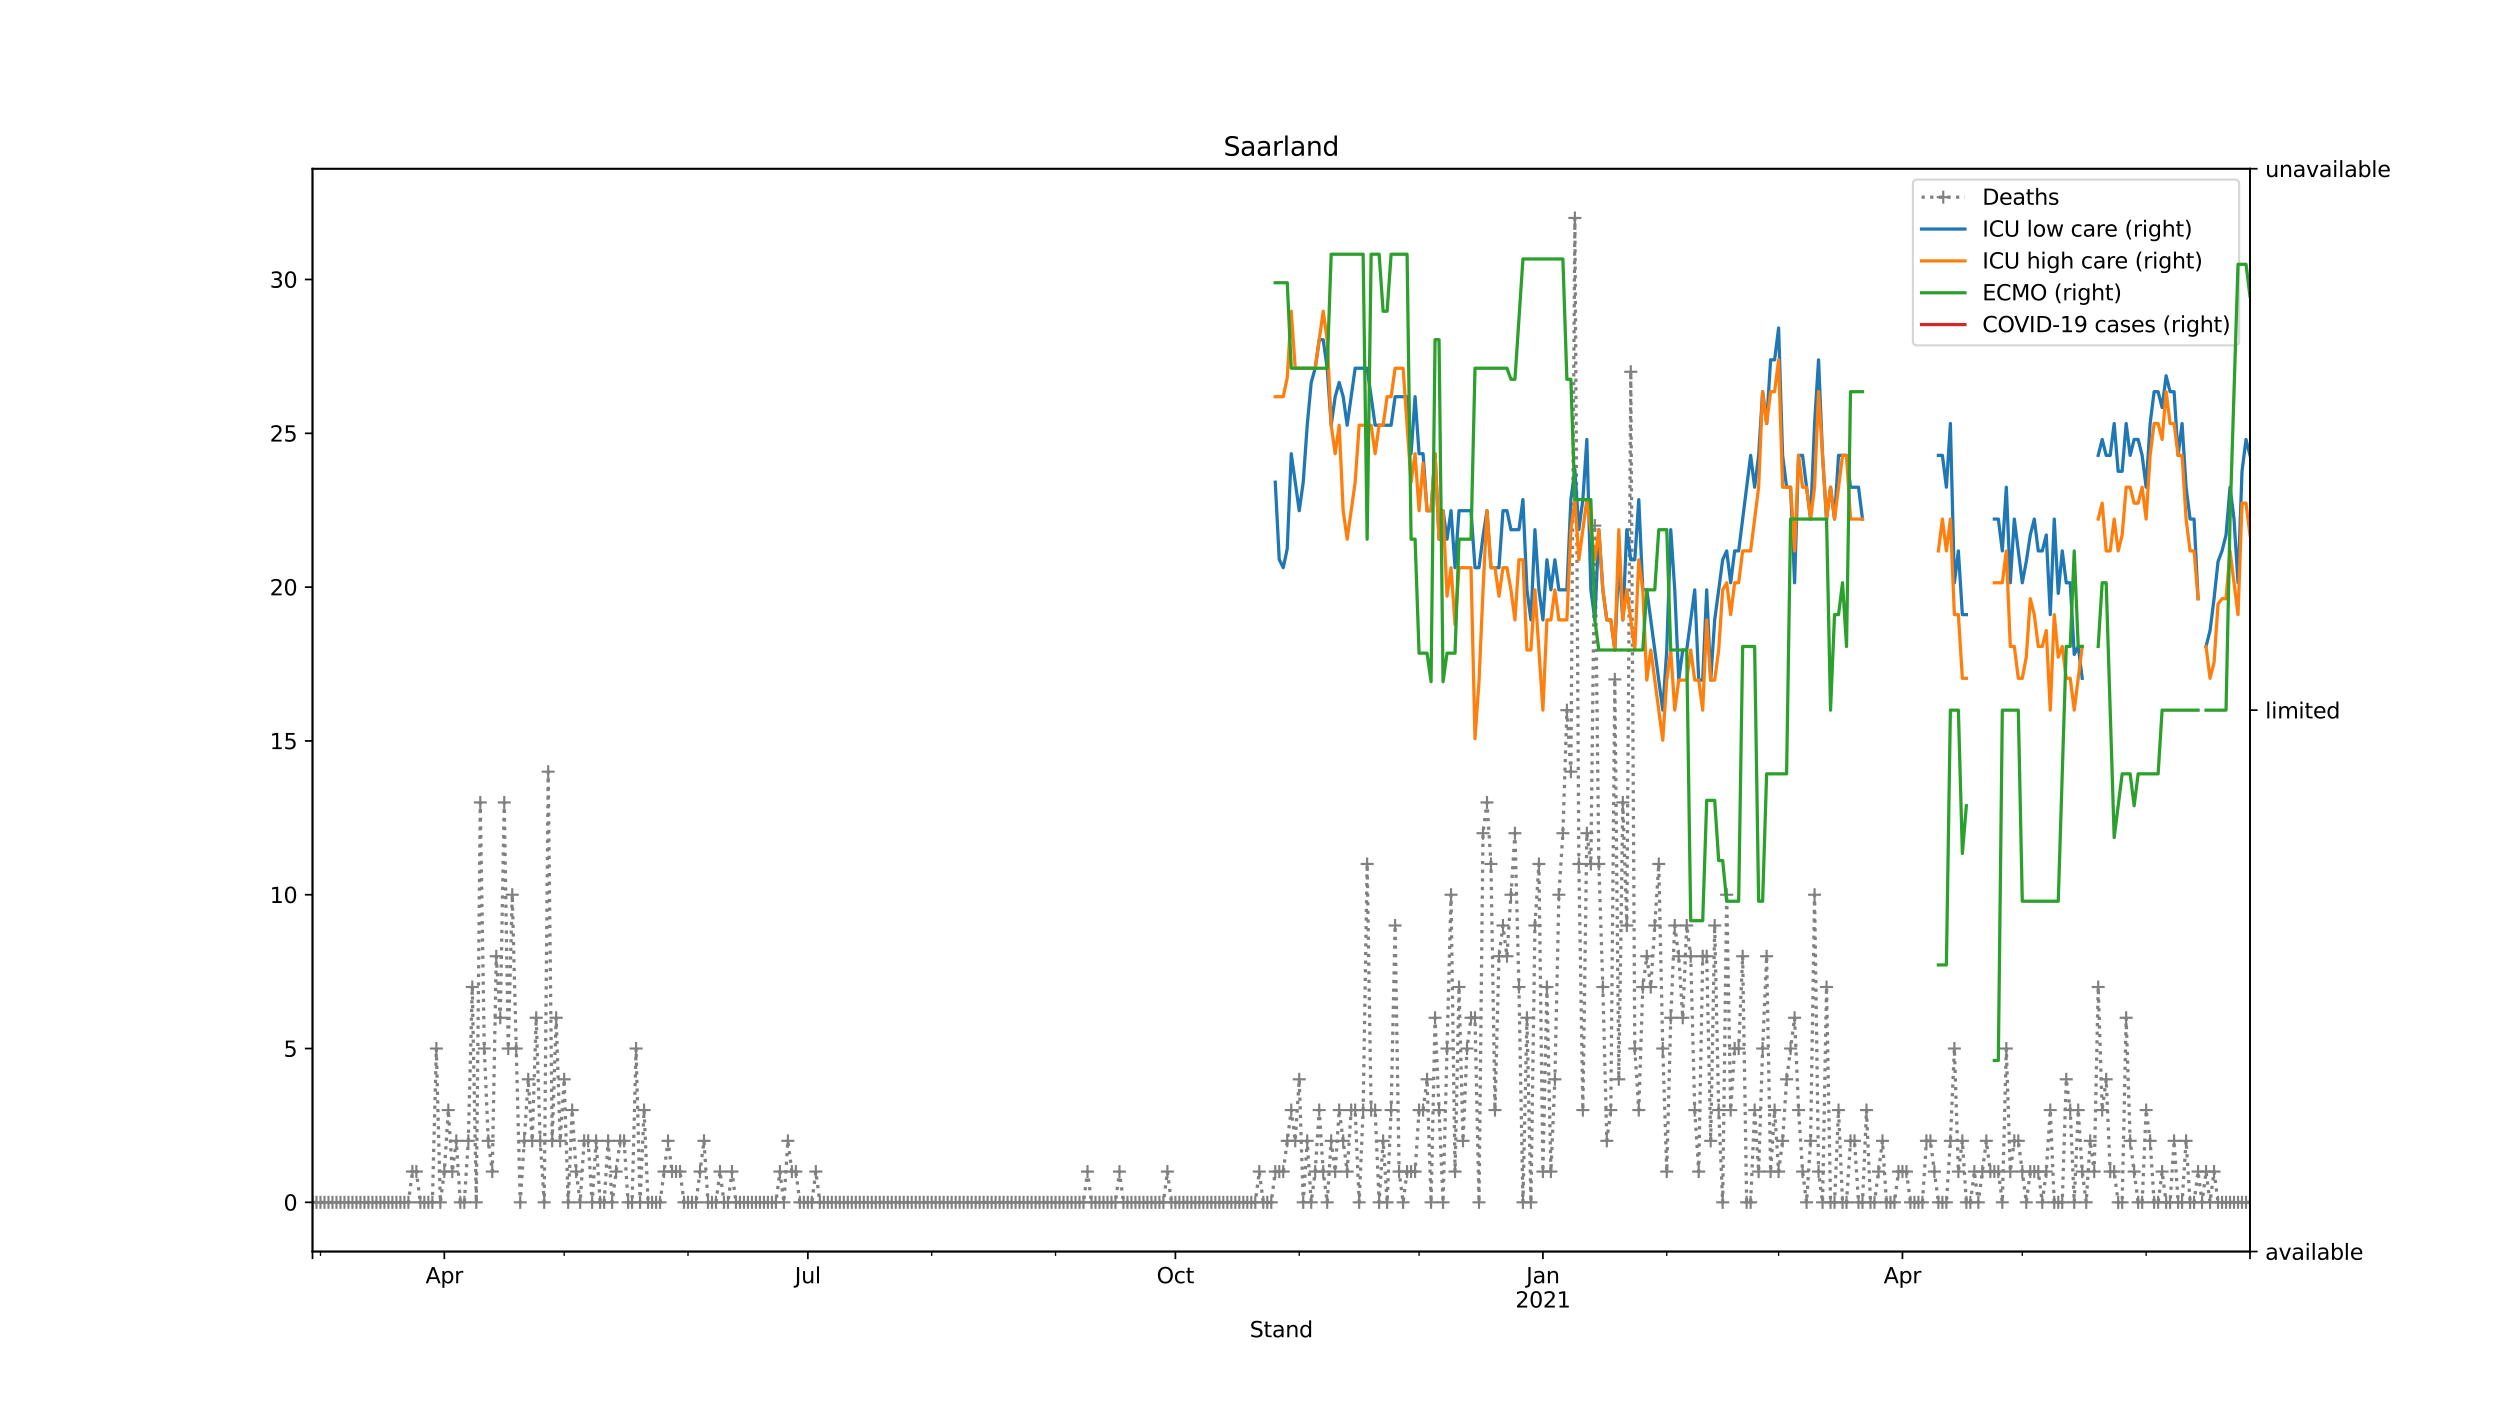 <?xml version="1.0" encoding="utf-8" standalone="no"?>
<!DOCTYPE svg PUBLIC "-//W3C//DTD SVG 1.1//EN"
  "http://www.w3.org/Graphics/SVG/1.1/DTD/svg11.dtd">
<svg height="648pt" version="1.1" viewBox="0 0 1152 648" width="1152pt" xmlns="http://www.w3.org/2000/svg" xmlns:xlink="http://www.w3.org/1999/xlink">
 <defs>
  <style type="text/css">*{stroke-linecap:butt;stroke-linejoin:round;}</style>
 </defs>
 <g id="figure_1">
  <g id="patch_1">
   <path d="M 0 648 
L 1152 648 
L 1152 0 
L 0 0 
z
" style="fill:#ffffff;"/>
  </g>
  <g id="axes_1">
   <g id="patch_2">
    <path d="M 144 576.72 
L 1036.8 576.72 
L 1036.8 77.76 
L 144 77.76 
z
" style="fill:#ffffff;"/>
   </g>
   <g id="matplotlib.axis_1">
    <g id="xtick_1">
     <g id="line2d_1">
      <defs>
       <path d="M 0 0 
L 0 3.5 
" id="meb26c72d13" style="stroke:#000000;stroke-width:0.8;"/>
      </defs>
      <g>
       <use style="stroke:#000000;stroke-width:0.8;" x="144" xlink:href="#meb26c72d13" y="576.72"/>
      </g>
     </g>
    </g>
    <g id="xtick_2">
     <g id="line2d_2">
      <g>
       <use style="stroke:#000000;stroke-width:0.8;" x="204.747" xlink:href="#meb26c72d13" y="576.72"/>
      </g>
     </g>
     <g id="text_1">
      <!-- Apr -->
      <g transform="translate(196.097 591.318)scale(0.1 -0.1)">
       <defs>
        <path d="M 2188 4044 
L 1331 1722 
L 3047 1722 
L 2188 4044 
z
M 1831 4666 
L 2547 4666 
L 4325 0 
L 3669 0 
L 3244 1197 
L 1141 1197 
L 716 0 
L 50 0 
L 1831 4666 
z
" id="DejaVuSans-41" transform="scale(0.016)"/>
        <path d="M 1159 525 
L 1159 -1331 
L 581 -1331 
L 581 3500 
L 1159 3500 
L 1159 2969 
Q 1341 3281 1617 3432 
Q 1894 3584 2278 3584 
Q 2916 3584 3314 3078 
Q 3713 2572 3713 1747 
Q 3713 922 3314 415 
Q 2916 -91 2278 -91 
Q 1894 -91 1617 61 
Q 1341 213 1159 525 
z
M 3116 1747 
Q 3116 2381 2855 2742 
Q 2594 3103 2138 3103 
Q 1681 3103 1420 2742 
Q 1159 2381 1159 1747 
Q 1159 1113 1420 752 
Q 1681 391 2138 391 
Q 2594 391 2855 752 
Q 3116 1113 3116 1747 
z
" id="DejaVuSans-70" transform="scale(0.016)"/>
        <path d="M 2631 2963 
Q 2534 3019 2420 3045 
Q 2306 3072 2169 3072 
Q 1681 3072 1420 2755 
Q 1159 2438 1159 1844 
L 1159 0 
L 581 0 
L 581 3500 
L 1159 3500 
L 1159 2956 
Q 1341 3275 1631 3429 
Q 1922 3584 2338 3584 
Q 2397 3584 2469 3576 
Q 2541 3569 2628 3553 
L 2631 2963 
z
" id="DejaVuSans-72" transform="scale(0.016)"/>
       </defs>
       <use xlink:href="#DejaVuSans-41"/>
       <use x="68.408" xlink:href="#DejaVuSans-70"/>
       <use x="131.885" xlink:href="#DejaVuSans-72"/>
      </g>
     </g>
    </g>
    <g id="xtick_3">
     <g id="line2d_3">
      <g>
       <use style="stroke:#000000;stroke-width:0.8;" x="372.262" xlink:href="#meb26c72d13" y="576.72"/>
      </g>
     </g>
     <g id="text_2">
      <!-- Jul -->
      <g transform="translate(366.229 591.318)scale(0.1 -0.1)">
       <defs>
        <path d="M 628 4666 
L 1259 4666 
L 1259 325 
Q 1259 -519 939 -900 
Q 619 -1281 -91 -1281 
L -331 -1281 
L -331 -750 
L -134 -750 
Q 284 -750 456 -515 
Q 628 -281 628 325 
L 628 4666 
z
" id="DejaVuSans-4a" transform="scale(0.016)"/>
        <path d="M 544 1381 
L 544 3500 
L 1119 3500 
L 1119 1403 
Q 1119 906 1312 657 
Q 1506 409 1894 409 
Q 2359 409 2629 706 
Q 2900 1003 2900 1516 
L 2900 3500 
L 3475 3500 
L 3475 0 
L 2900 0 
L 2900 538 
Q 2691 219 2414 64 
Q 2138 -91 1772 -91 
Q 1169 -91 856 284 
Q 544 659 544 1381 
z
M 1991 3584 
L 1991 3584 
z
" id="DejaVuSans-75" transform="scale(0.016)"/>
        <path d="M 603 4863 
L 1178 4863 
L 1178 0 
L 603 0 
L 603 4863 
z
" id="DejaVuSans-6c" transform="scale(0.016)"/>
       </defs>
       <use xlink:href="#DejaVuSans-4a"/>
       <use x="29.492" xlink:href="#DejaVuSans-75"/>
       <use x="92.871" xlink:href="#DejaVuSans-6c"/>
      </g>
     </g>
    </g>
    <g id="xtick_4">
     <g id="line2d_4">
      <g>
       <use style="stroke:#000000;stroke-width:0.8;" x="541.618" xlink:href="#meb26c72d13" y="576.72"/>
      </g>
     </g>
     <g id="text_3">
      <!-- Oct -->
      <g transform="translate(532.973 591.318)scale(0.1 -0.1)">
       <defs>
        <path d="M 2522 4238 
Q 1834 4238 1429 3725 
Q 1025 3213 1025 2328 
Q 1025 1447 1429 934 
Q 1834 422 2522 422 
Q 3209 422 3611 934 
Q 4013 1447 4013 2328 
Q 4013 3213 3611 3725 
Q 3209 4238 2522 4238 
z
M 2522 4750 
Q 3503 4750 4090 4092 
Q 4678 3434 4678 2328 
Q 4678 1225 4090 567 
Q 3503 -91 2522 -91 
Q 1538 -91 948 565 
Q 359 1222 359 2328 
Q 359 3434 948 4092 
Q 1538 4750 2522 4750 
z
" id="DejaVuSans-4f" transform="scale(0.016)"/>
        <path d="M 3122 3366 
L 3122 2828 
Q 2878 2963 2633 3030 
Q 2388 3097 2138 3097 
Q 1578 3097 1268 2742 
Q 959 2388 959 1747 
Q 959 1106 1268 751 
Q 1578 397 2138 397 
Q 2388 397 2633 464 
Q 2878 531 3122 666 
L 3122 134 
Q 2881 22 2623 -34 
Q 2366 -91 2075 -91 
Q 1284 -91 818 406 
Q 353 903 353 1747 
Q 353 2603 823 3093 
Q 1294 3584 2113 3584 
Q 2378 3584 2631 3529 
Q 2884 3475 3122 3366 
z
" id="DejaVuSans-63" transform="scale(0.016)"/>
        <path d="M 1172 4494 
L 1172 3500 
L 2356 3500 
L 2356 3053 
L 1172 3053 
L 1172 1153 
Q 1172 725 1289 603 
Q 1406 481 1766 481 
L 2356 481 
L 2356 0 
L 1766 0 
Q 1100 0 847 248 
Q 594 497 594 1153 
L 594 3053 
L 172 3053 
L 172 3500 
L 594 3500 
L 594 4494 
L 1172 4494 
z
" id="DejaVuSans-74" transform="scale(0.016)"/>
       </defs>
       <use xlink:href="#DejaVuSans-4f"/>
       <use x="78.711" xlink:href="#DejaVuSans-63"/>
       <use x="133.691" xlink:href="#DejaVuSans-74"/>
      </g>
     </g>
    </g>
    <g id="xtick_5">
     <g id="line2d_5">
      <g>
       <use style="stroke:#000000;stroke-width:0.8;" x="710.974" xlink:href="#meb26c72d13" y="576.72"/>
      </g>
     </g>
     <g id="text_4">
      <!-- Jan -->
      <g transform="translate(703.266 591.318)scale(0.1 -0.1)">
       <defs>
        <path d="M 2194 1759 
Q 1497 1759 1228 1600 
Q 959 1441 959 1056 
Q 959 750 1161 570 
Q 1363 391 1709 391 
Q 2188 391 2477 730 
Q 2766 1069 2766 1631 
L 2766 1759 
L 2194 1759 
z
M 3341 1997 
L 3341 0 
L 2766 0 
L 2766 531 
Q 2569 213 2275 61 
Q 1981 -91 1556 -91 
Q 1019 -91 701 211 
Q 384 513 384 1019 
Q 384 1609 779 1909 
Q 1175 2209 1959 2209 
L 2766 2209 
L 2766 2266 
Q 2766 2663 2505 2880 
Q 2244 3097 1772 3097 
Q 1472 3097 1187 3025 
Q 903 2953 641 2809 
L 641 3341 
Q 956 3463 1253 3523 
Q 1550 3584 1831 3584 
Q 2591 3584 2966 3190 
Q 3341 2797 3341 1997 
z
" id="DejaVuSans-61" transform="scale(0.016)"/>
        <path d="M 3513 2113 
L 3513 0 
L 2938 0 
L 2938 2094 
Q 2938 2591 2744 2837 
Q 2550 3084 2163 3084 
Q 1697 3084 1428 2787 
Q 1159 2491 1159 1978 
L 1159 0 
L 581 0 
L 581 3500 
L 1159 3500 
L 1159 2956 
Q 1366 3272 1645 3428 
Q 1925 3584 2291 3584 
Q 2894 3584 3203 3211 
Q 3513 2838 3513 2113 
z
" id="DejaVuSans-6e" transform="scale(0.016)"/>
       </defs>
       <use xlink:href="#DejaVuSans-4a"/>
       <use x="29.492" xlink:href="#DejaVuSans-61"/>
       <use x="90.771" xlink:href="#DejaVuSans-6e"/>
      </g>
      <!-- 2021 -->
      <g transform="translate(698.249 602.516)scale(0.1 -0.1)">
       <defs>
        <path d="M 1228 531 
L 3431 531 
L 3431 0 
L 469 0 
L 469 531 
Q 828 903 1448 1529 
Q 2069 2156 2228 2338 
Q 2531 2678 2651 2914 
Q 2772 3150 2772 3378 
Q 2772 3750 2511 3984 
Q 2250 4219 1831 4219 
Q 1534 4219 1204 4116 
Q 875 4013 500 3803 
L 500 4441 
Q 881 4594 1212 4672 
Q 1544 4750 1819 4750 
Q 2544 4750 2975 4387 
Q 3406 4025 3406 3419 
Q 3406 3131 3298 2873 
Q 3191 2616 2906 2266 
Q 2828 2175 2409 1742 
Q 1991 1309 1228 531 
z
" id="DejaVuSans-32" transform="scale(0.016)"/>
        <path d="M 2034 4250 
Q 1547 4250 1301 3770 
Q 1056 3291 1056 2328 
Q 1056 1369 1301 889 
Q 1547 409 2034 409 
Q 2525 409 2770 889 
Q 3016 1369 3016 2328 
Q 3016 3291 2770 3770 
Q 2525 4250 2034 4250 
z
M 2034 4750 
Q 2819 4750 3233 4129 
Q 3647 3509 3647 2328 
Q 3647 1150 3233 529 
Q 2819 -91 2034 -91 
Q 1250 -91 836 529 
Q 422 1150 422 2328 
Q 422 3509 836 4129 
Q 1250 4750 2034 4750 
z
" id="DejaVuSans-30" transform="scale(0.016)"/>
        <path d="M 794 531 
L 1825 531 
L 1825 4091 
L 703 3866 
L 703 4441 
L 1819 4666 
L 2450 4666 
L 2450 531 
L 3481 531 
L 3481 0 
L 794 0 
L 794 531 
z
" id="DejaVuSans-31" transform="scale(0.016)"/>
       </defs>
       <use xlink:href="#DejaVuSans-32"/>
       <use x="63.623" xlink:href="#DejaVuSans-30"/>
       <use x="127.246" xlink:href="#DejaVuSans-32"/>
       <use x="190.869" xlink:href="#DejaVuSans-31"/>
      </g>
     </g>
    </g>
    <g id="xtick_6">
     <g id="line2d_6">
      <g>
       <use style="stroke:#000000;stroke-width:0.8;" x="876.648" xlink:href="#meb26c72d13" y="576.72"/>
      </g>
     </g>
     <g id="text_5">
      <!-- Apr -->
      <g transform="translate(867.998 591.318)scale(0.1 -0.1)">
       <use xlink:href="#DejaVuSans-41"/>
       <use x="68.408" xlink:href="#DejaVuSans-70"/>
       <use x="131.885" xlink:href="#DejaVuSans-72"/>
      </g>
     </g>
    </g>
    <g id="xtick_7">
     <g id="line2d_7">
      <g>
       <use style="stroke:#000000;stroke-width:0.8;" x="1036.8" xlink:href="#meb26c72d13" y="576.72"/>
      </g>
     </g>
    </g>
    <g id="xtick_8">
     <g id="line2d_8">
      <defs>
       <path d="M 0 0 
L 0 2 
" id="m7dbc391027" style="stroke:#000000;stroke-width:0.6;"/>
      </defs>
      <g>
       <use style="stroke:#000000;stroke-width:0.6;" x="147.682" xlink:href="#m7dbc391027" y="576.72"/>
      </g>
     </g>
    </g>
    <g id="xtick_9">
     <g id="line2d_9">
      <g>
       <use style="stroke:#000000;stroke-width:0.6;" x="259.972" xlink:href="#m7dbc391027" y="576.72"/>
      </g>
     </g>
    </g>
    <g id="xtick_10">
     <g id="line2d_10">
      <g>
       <use style="stroke:#000000;stroke-width:0.6;" x="317.038" xlink:href="#m7dbc391027" y="576.72"/>
      </g>
     </g>
    </g>
    <g id="xtick_11">
     <g id="line2d_11">
      <g>
       <use style="stroke:#000000;stroke-width:0.6;" x="429.328" xlink:href="#m7dbc391027" y="576.72"/>
      </g>
     </g>
    </g>
    <g id="xtick_12">
     <g id="line2d_12">
      <g>
       <use style="stroke:#000000;stroke-width:0.6;" x="486.393" xlink:href="#m7dbc391027" y="576.72"/>
      </g>
     </g>
    </g>
    <g id="xtick_13">
     <g id="line2d_13">
      <g>
       <use style="stroke:#000000;stroke-width:0.6;" x="598.684" xlink:href="#m7dbc391027" y="576.72"/>
      </g>
     </g>
    </g>
    <g id="xtick_14">
     <g id="line2d_14">
      <g>
       <use style="stroke:#000000;stroke-width:0.6;" x="653.908" xlink:href="#m7dbc391027" y="576.72"/>
      </g>
     </g>
    </g>
    <g id="xtick_15">
     <g id="line2d_15">
      <g>
       <use style="stroke:#000000;stroke-width:0.6;" x="768.04" xlink:href="#m7dbc391027" y="576.72"/>
      </g>
     </g>
    </g>
    <g id="xtick_16">
     <g id="line2d_16">
      <g>
       <use style="stroke:#000000;stroke-width:0.6;" x="819.583" xlink:href="#m7dbc391027" y="576.72"/>
      </g>
     </g>
    </g>
    <g id="xtick_17">
     <g id="line2d_17">
      <g>
       <use style="stroke:#000000;stroke-width:0.6;" x="931.873" xlink:href="#m7dbc391027" y="576.72"/>
      </g>
     </g>
    </g>
    <g id="xtick_18">
     <g id="line2d_18">
      <g>
       <use style="stroke:#000000;stroke-width:0.6;" x="988.939" xlink:href="#m7dbc391027" y="576.72"/>
      </g>
     </g>
    </g>
    <g id="text_6">
     <!-- Stand -->
     <g transform="translate(575.859 616.194)scale(0.1 -0.1)">
      <defs>
       <path d="M 3425 4513 
L 3425 3897 
Q 3066 4069 2747 4153 
Q 2428 4238 2131 4238 
Q 1616 4238 1336 4038 
Q 1056 3838 1056 3469 
Q 1056 3159 1242 3001 
Q 1428 2844 1947 2747 
L 2328 2669 
Q 3034 2534 3370 2195 
Q 3706 1856 3706 1288 
Q 3706 609 3251 259 
Q 2797 -91 1919 -91 
Q 1588 -91 1214 -16 
Q 841 59 441 206 
L 441 856 
Q 825 641 1194 531 
Q 1563 422 1919 422 
Q 2459 422 2753 634 
Q 3047 847 3047 1241 
Q 3047 1584 2836 1778 
Q 2625 1972 2144 2069 
L 1759 2144 
Q 1053 2284 737 2584 
Q 422 2884 422 3419 
Q 422 4038 858 4394 
Q 1294 4750 2059 4750 
Q 2388 4750 2728 4690 
Q 3069 4631 3425 4513 
z
" id="DejaVuSans-53" transform="scale(0.016)"/>
       <path d="M 2906 2969 
L 2906 4863 
L 3481 4863 
L 3481 0 
L 2906 0 
L 2906 525 
Q 2725 213 2448 61 
Q 2172 -91 1784 -91 
Q 1150 -91 751 415 
Q 353 922 353 1747 
Q 353 2572 751 3078 
Q 1150 3584 1784 3584 
Q 2172 3584 2448 3432 
Q 2725 3281 2906 2969 
z
M 947 1747 
Q 947 1113 1208 752 
Q 1469 391 1925 391 
Q 2381 391 2643 752 
Q 2906 1113 2906 1747 
Q 2906 2381 2643 2742 
Q 2381 3103 1925 3103 
Q 1469 3103 1208 2742 
Q 947 2381 947 1747 
z
" id="DejaVuSans-64" transform="scale(0.016)"/>
      </defs>
      <use xlink:href="#DejaVuSans-53"/>
      <use x="63.477" xlink:href="#DejaVuSans-74"/>
      <use x="102.686" xlink:href="#DejaVuSans-61"/>
      <use x="163.965" xlink:href="#DejaVuSans-6e"/>
      <use x="227.344" xlink:href="#DejaVuSans-64"/>
     </g>
    </g>
   </g>
   <g id="matplotlib.axis_2">
    <g id="ytick_1">
     <g id="line2d_19">
      <defs>
       <path d="M 0 0 
L -3.5 0 
" id="m7b95ddd7d2" style="stroke:#000000;stroke-width:0.8;"/>
      </defs>
      <g>
       <use style="stroke:#000000;stroke-width:0.8;" x="144" xlink:href="#m7b95ddd7d2" y="554.04"/>
      </g>
     </g>
     <g id="text_7">
      <!-- 0 -->
      <g transform="translate(130.637 557.839)scale(0.1 -0.1)">
       <use xlink:href="#DejaVuSans-30"/>
      </g>
     </g>
    </g>
    <g id="ytick_2">
     <g id="line2d_20">
      <g>
       <use style="stroke:#000000;stroke-width:0.8;" x="144" xlink:href="#m7b95ddd7d2" y="483.165"/>
      </g>
     </g>
     <g id="text_8">
      <!-- 5 -->
      <g transform="translate(130.637 486.964)scale(0.1 -0.1)">
       <defs>
        <path d="M 691 4666 
L 3169 4666 
L 3169 4134 
L 1269 4134 
L 1269 2991 
Q 1406 3038 1543 3061 
Q 1681 3084 1819 3084 
Q 2600 3084 3056 2656 
Q 3513 2228 3513 1497 
Q 3513 744 3044 326 
Q 2575 -91 1722 -91 
Q 1428 -91 1123 -41 
Q 819 9 494 109 
L 494 744 
Q 775 591 1075 516 
Q 1375 441 1709 441 
Q 2250 441 2565 725 
Q 2881 1009 2881 1497 
Q 2881 1984 2565 2268 
Q 2250 2553 1709 2553 
Q 1456 2553 1204 2497 
Q 953 2441 691 2322 
L 691 4666 
z
" id="DejaVuSans-35" transform="scale(0.016)"/>
       </defs>
       <use xlink:href="#DejaVuSans-35"/>
      </g>
     </g>
    </g>
    <g id="ytick_3">
     <g id="line2d_21">
      <g>
       <use style="stroke:#000000;stroke-width:0.8;" x="144" xlink:href="#m7b95ddd7d2" y="412.29"/>
      </g>
     </g>
     <g id="text_9">
      <!-- 10 -->
      <g transform="translate(124.275 416.089)scale(0.1 -0.1)">
       <use xlink:href="#DejaVuSans-31"/>
       <use x="63.623" xlink:href="#DejaVuSans-30"/>
      </g>
     </g>
    </g>
    <g id="ytick_4">
     <g id="line2d_22">
      <g>
       <use style="stroke:#000000;stroke-width:0.8;" x="144" xlink:href="#m7b95ddd7d2" y="341.415"/>
      </g>
     </g>
     <g id="text_10">
      <!-- 15 -->
      <g transform="translate(124.275 345.214)scale(0.1 -0.1)">
       <use xlink:href="#DejaVuSans-31"/>
       <use x="63.623" xlink:href="#DejaVuSans-35"/>
      </g>
     </g>
    </g>
    <g id="ytick_5">
     <g id="line2d_23">
      <g>
       <use style="stroke:#000000;stroke-width:0.8;" x="144" xlink:href="#m7b95ddd7d2" y="270.54"/>
      </g>
     </g>
     <g id="text_11">
      <!-- 20 -->
      <g transform="translate(124.275 274.339)scale(0.1 -0.1)">
       <use xlink:href="#DejaVuSans-32"/>
       <use x="63.623" xlink:href="#DejaVuSans-30"/>
      </g>
     </g>
    </g>
    <g id="ytick_6">
     <g id="line2d_24">
      <g>
       <use style="stroke:#000000;stroke-width:0.8;" x="144" xlink:href="#m7b95ddd7d2" y="199.665"/>
      </g>
     </g>
     <g id="text_12">
      <!-- 25 -->
      <g transform="translate(124.275 203.464)scale(0.1 -0.1)">
       <use xlink:href="#DejaVuSans-32"/>
       <use x="63.623" xlink:href="#DejaVuSans-35"/>
      </g>
     </g>
    </g>
    <g id="ytick_7">
     <g id="line2d_25">
      <g>
       <use style="stroke:#000000;stroke-width:0.8;" x="144" xlink:href="#m7b95ddd7d2" y="128.79"/>
      </g>
     </g>
     <g id="text_13">
      <!-- 30 -->
      <g transform="translate(124.275 132.589)scale(0.1 -0.1)">
       <defs>
        <path d="M 2597 2516 
Q 3050 2419 3304 2112 
Q 3559 1806 3559 1356 
Q 3559 666 3084 287 
Q 2609 -91 1734 -91 
Q 1441 -91 1130 -33 
Q 819 25 488 141 
L 488 750 
Q 750 597 1062 519 
Q 1375 441 1716 441 
Q 2309 441 2620 675 
Q 2931 909 2931 1356 
Q 2931 1769 2642 2001 
Q 2353 2234 1838 2234 
L 1294 2234 
L 1294 2753 
L 1863 2753 
Q 2328 2753 2575 2939 
Q 2822 3125 2822 3475 
Q 2822 3834 2567 4026 
Q 2313 4219 1838 4219 
Q 1578 4219 1281 4162 
Q 984 4106 628 3988 
L 628 4550 
Q 988 4650 1302 4700 
Q 1616 4750 1894 4750 
Q 2613 4750 3031 4423 
Q 3450 4097 3450 3541 
Q 3450 3153 3228 2886 
Q 3006 2619 2597 2516 
z
" id="DejaVuSans-33" transform="scale(0.016)"/>
       </defs>
       <use xlink:href="#DejaVuSans-33"/>
       <use x="63.623" xlink:href="#DejaVuSans-30"/>
      </g>
     </g>
    </g>
   </g>
   <g id="line2d_26">
    <path clip-path="url(#p76f99bbb7c)" d="M 144 554.04 
L 188.18 554.04 
L 190.021 539.865 
L 191.861 539.865 
L 193.702 554.04 
L 199.225 554.04 
L 201.066 483.165 
L 202.906 554.04 
L 204.747 539.865 
L 206.588 511.515 
L 208.429 539.865 
L 210.27 525.69 
L 212.111 554.04 
L 213.951 554.04 
L 215.792 525.69 
L 217.633 454.815 
L 219.474 554.04 
L 221.315 369.765 
L 223.155 483.165 
L 224.996 525.69 
L 226.837 539.865 
L 228.678 440.64 
L 230.519 468.99 
L 232.36 369.765 
L 234.2 483.165 
L 236.041 412.29 
L 239.723 554.04 
L 243.405 497.34 
L 245.245 525.69 
L 247.086 468.99 
L 248.927 525.69 
L 250.768 554.04 
L 252.609 355.59 
L 254.449 525.69 
L 256.29 468.99 
L 258.131 525.69 
L 259.972 497.34 
L 261.813 554.04 
L 263.654 511.515 
L 265.494 539.865 
L 267.335 554.04 
L 269.176 525.69 
L 271.017 525.69 
L 272.858 554.04 
L 274.699 525.69 
L 276.539 554.04 
L 278.38 554.04 
L 280.221 525.69 
L 282.062 554.04 
L 285.744 525.69 
L 287.584 525.69 
L 289.425 554.04 
L 291.266 554.04 
L 293.107 483.165 
L 294.948 554.04 
L 296.788 511.515 
L 298.629 554.04 
L 304.152 554.04 
L 307.833 525.69 
L 309.674 539.865 
L 313.356 539.865 
L 315.197 554.04 
L 320.719 554.04 
L 324.401 525.69 
L 326.242 554.04 
L 329.923 554.04 
L 331.764 539.865 
L 333.605 554.04 
L 335.446 554.04 
L 337.287 539.865 
L 339.127 554.04 
L 357.536 554.04 
L 359.376 539.865 
L 361.217 554.04 
L 363.058 525.69 
L 364.899 539.865 
L 366.74 539.865 
L 368.581 554.04 
L 374.103 554.04 
L 375.944 539.865 
L 377.785 554.04 
L 499.279 554.04 
L 501.12 539.865 
L 502.961 554.04 
L 514.006 554.04 
L 515.847 539.865 
L 517.687 554.04 
L 536.096 554.04 
L 537.936 539.865 
L 539.777 554.04 
L 578.435 554.04 
L 580.275 539.865 
L 582.116 554.04 
L 585.798 554.04 
L 587.639 539.865 
L 591.32 539.865 
L 595.002 511.515 
L 596.843 525.69 
L 598.684 497.34 
L 600.525 554.04 
L 602.365 525.69 
L 604.206 554.04 
L 606.047 539.865 
L 607.888 511.515 
L 609.729 539.865 
L 611.569 554.04 
L 613.41 525.69 
L 615.251 539.865 
L 617.092 511.515 
L 620.774 539.865 
L 622.614 511.515 
L 624.455 511.515 
L 626.296 554.04 
L 628.137 511.515 
L 629.978 398.115 
L 631.819 511.515 
L 633.659 511.515 
L 635.5 554.04 
L 637.341 525.69 
L 639.182 554.04 
L 641.023 511.515 
L 642.864 426.465 
L 644.704 539.865 
L 646.545 554.04 
L 648.386 539.865 
L 652.068 539.865 
L 653.908 511.515 
L 655.749 511.515 
L 657.59 497.34 
L 659.431 554.04 
L 661.272 468.99 
L 664.953 554.04 
L 668.635 412.29 
L 670.476 539.865 
L 672.317 454.815 
L 674.158 525.69 
L 675.998 483.165 
L 677.839 468.99 
L 679.68 468.99 
L 681.521 554.04 
L 683.362 383.94 
L 685.202 369.765 
L 687.043 398.115 
L 688.884 511.515 
L 690.725 440.64 
L 692.566 426.465 
L 694.407 440.64 
L 698.088 383.94 
L 699.929 454.815 
L 701.77 554.04 
L 703.611 468.99 
L 705.452 554.04 
L 707.292 426.465 
L 709.133 398.115 
L 710.974 539.865 
L 712.815 454.815 
L 714.656 539.865 
L 716.496 497.34 
L 718.337 412.29 
L 720.178 383.94 
L 722.019 327.24 
L 723.86 355.59 
L 725.701 100.44 
L 727.541 398.115 
L 729.382 511.515 
L 731.223 383.94 
L 733.064 398.115 
L 734.905 242.19 
L 736.746 398.115 
L 738.586 454.815 
L 740.427 525.69 
L 742.268 511.515 
L 744.109 313.065 
L 745.95 497.34 
L 747.791 369.765 
L 749.631 426.465 
L 751.472 171.315 
L 753.313 483.165 
L 755.154 511.515 
L 756.995 454.815 
L 758.835 440.64 
L 760.676 454.815 
L 764.358 398.115 
L 766.199 483.165 
L 768.04 539.865 
L 769.88 468.99 
L 771.721 426.465 
L 773.562 440.64 
L 775.403 468.99 
L 777.244 426.465 
L 779.085 440.64 
L 780.925 511.515 
L 782.766 539.865 
L 784.607 440.64 
L 786.448 440.64 
L 788.289 525.69 
L 790.129 426.465 
L 791.97 511.515 
L 793.811 554.04 
L 795.652 412.29 
L 797.493 511.515 
L 799.334 483.165 
L 801.174 483.165 
L 803.015 440.64 
L 804.856 554.04 
L 806.697 554.04 
L 808.538 511.515 
L 810.379 539.865 
L 812.219 483.165 
L 814.06 440.64 
L 815.901 539.865 
L 817.742 511.515 
L 819.583 539.865 
L 821.424 525.69 
L 823.264 497.34 
L 826.946 468.99 
L 828.787 511.515 
L 830.628 539.865 
L 832.468 554.04 
L 834.309 525.69 
L 836.15 412.29 
L 837.991 539.865 
L 839.832 554.04 
L 841.673 454.815 
L 843.513 554.04 
L 845.354 554.04 
L 847.195 511.515 
L 849.036 554.04 
L 850.877 554.04 
L 852.718 525.69 
L 854.558 525.69 
L 856.399 554.04 
L 858.24 554.04 
L 860.081 511.515 
L 861.922 554.04 
L 863.762 554.04 
L 867.444 525.69 
L 869.285 554.04 
L 872.967 554.04 
L 874.807 539.865 
L 878.489 539.865 
L 880.33 554.04 
L 885.852 554.04 
L 887.693 525.69 
L 889.534 525.69 
L 893.216 554.04 
L 896.897 554.04 
L 898.738 525.69 
L 900.579 483.165 
L 902.42 539.865 
L 904.261 525.69 
L 906.101 554.04 
L 907.942 554.04 
L 909.783 539.865 
L 911.624 554.04 
L 915.306 525.69 
L 917.146 539.865 
L 920.828 539.865 
L 922.669 554.04 
L 924.51 483.165 
L 926.351 539.865 
L 928.191 525.69 
L 930.032 525.69 
L 933.714 554.04 
L 935.555 539.865 
L 939.236 539.865 
L 941.077 554.04 
L 942.918 539.865 
L 944.759 511.515 
L 946.6 554.04 
L 950.281 554.04 
L 952.122 497.34 
L 953.963 511.515 
L 955.804 554.04 
L 957.645 511.515 
L 959.485 539.865 
L 961.326 554.04 
L 963.167 525.69 
L 965.008 539.865 
L 966.849 454.815 
L 968.689 511.515 
L 970.53 497.34 
L 972.371 539.865 
L 974.212 539.865 
L 976.053 554.04 
L 977.894 554.04 
L 979.734 468.99 
L 981.575 525.69 
L 985.257 554.04 
L 987.098 554.04 
L 988.939 511.515 
L 990.779 525.69 
L 992.62 554.04 
L 994.461 554.04 
L 996.302 539.865 
L 998.143 554.04 
L 999.984 554.04 
L 1001.824 525.69 
L 1003.665 554.04 
L 1005.506 554.04 
L 1007.347 525.69 
L 1009.188 554.04 
L 1011.028 554.04 
L 1012.869 539.865 
L 1014.71 554.04 
L 1016.551 539.865 
L 1018.392 554.04 
L 1020.233 539.865 
L 1022.073 554.04 
L 1036.8 554.04 
L 1036.8 554.04 
" style="fill:none;stroke:#808080;stroke-dasharray:1.5,2.475;stroke-dashoffset:0;stroke-width:1.5;"/>
    <defs>
     <path d="M -3 0 
L 3 0 
M 0 3 
L 0 -3 
" id="me3d31c18c2" style="stroke:#808080;"/>
    </defs>
    <g clip-path="url(#p76f99bbb7c)">
     <use style="fill:#808080;stroke:#808080;" x="144" xlink:href="#me3d31c18c2" y="554.04"/>
     <use style="fill:#808080;stroke:#808080;" x="145.841" xlink:href="#me3d31c18c2" y="554.04"/>
     <use style="fill:#808080;stroke:#808080;" x="147.682" xlink:href="#me3d31c18c2" y="554.04"/>
     <use style="fill:#808080;stroke:#808080;" x="149.522" xlink:href="#me3d31c18c2" y="554.04"/>
     <use style="fill:#808080;stroke:#808080;" x="151.363" xlink:href="#me3d31c18c2" y="554.04"/>
     <use style="fill:#808080;stroke:#808080;" x="153.204" xlink:href="#me3d31c18c2" y="554.04"/>
     <use style="fill:#808080;stroke:#808080;" x="155.045" xlink:href="#me3d31c18c2" y="554.04"/>
     <use style="fill:#808080;stroke:#808080;" x="156.886" xlink:href="#me3d31c18c2" y="554.04"/>
     <use style="fill:#808080;stroke:#808080;" x="158.727" xlink:href="#me3d31c18c2" y="554.04"/>
     <use style="fill:#808080;stroke:#808080;" x="160.567" xlink:href="#me3d31c18c2" y="554.04"/>
     <use style="fill:#808080;stroke:#808080;" x="162.408" xlink:href="#me3d31c18c2" y="554.04"/>
     <use style="fill:#808080;stroke:#808080;" x="164.249" xlink:href="#me3d31c18c2" y="554.04"/>
     <use style="fill:#808080;stroke:#808080;" x="166.09" xlink:href="#me3d31c18c2" y="554.04"/>
     <use style="fill:#808080;stroke:#808080;" x="167.931" xlink:href="#me3d31c18c2" y="554.04"/>
     <use style="fill:#808080;stroke:#808080;" x="169.772" xlink:href="#me3d31c18c2" y="554.04"/>
     <use style="fill:#808080;stroke:#808080;" x="171.612" xlink:href="#me3d31c18c2" y="554.04"/>
     <use style="fill:#808080;stroke:#808080;" x="173.453" xlink:href="#me3d31c18c2" y="554.04"/>
     <use style="fill:#808080;stroke:#808080;" x="175.294" xlink:href="#me3d31c18c2" y="554.04"/>
     <use style="fill:#808080;stroke:#808080;" x="177.135" xlink:href="#me3d31c18c2" y="554.04"/>
     <use style="fill:#808080;stroke:#808080;" x="178.976" xlink:href="#me3d31c18c2" y="554.04"/>
     <use style="fill:#808080;stroke:#808080;" x="180.816" xlink:href="#me3d31c18c2" y="554.04"/>
     <use style="fill:#808080;stroke:#808080;" x="182.657" xlink:href="#me3d31c18c2" y="554.04"/>
     <use style="fill:#808080;stroke:#808080;" x="184.498" xlink:href="#me3d31c18c2" y="554.04"/>
     <use style="fill:#808080;stroke:#808080;" x="186.339" xlink:href="#me3d31c18c2" y="554.04"/>
     <use style="fill:#808080;stroke:#808080;" x="188.18" xlink:href="#me3d31c18c2" y="554.04"/>
     <use style="fill:#808080;stroke:#808080;" x="190.021" xlink:href="#me3d31c18c2" y="539.865"/>
     <use style="fill:#808080;stroke:#808080;" x="191.861" xlink:href="#me3d31c18c2" y="539.865"/>
     <use style="fill:#808080;stroke:#808080;" x="193.702" xlink:href="#me3d31c18c2" y="554.04"/>
     <use style="fill:#808080;stroke:#808080;" x="195.543" xlink:href="#me3d31c18c2" y="554.04"/>
     <use style="fill:#808080;stroke:#808080;" x="197.384" xlink:href="#me3d31c18c2" y="554.04"/>
     <use style="fill:#808080;stroke:#808080;" x="199.225" xlink:href="#me3d31c18c2" y="554.04"/>
     <use style="fill:#808080;stroke:#808080;" x="201.066" xlink:href="#me3d31c18c2" y="483.165"/>
     <use style="fill:#808080;stroke:#808080;" x="202.906" xlink:href="#me3d31c18c2" y="554.04"/>
     <use style="fill:#808080;stroke:#808080;" x="204.747" xlink:href="#me3d31c18c2" y="539.865"/>
     <use style="fill:#808080;stroke:#808080;" x="206.588" xlink:href="#me3d31c18c2" y="511.515"/>
     <use style="fill:#808080;stroke:#808080;" x="208.429" xlink:href="#me3d31c18c2" y="539.865"/>
     <use style="fill:#808080;stroke:#808080;" x="210.27" xlink:href="#me3d31c18c2" y="525.69"/>
     <use style="fill:#808080;stroke:#808080;" x="212.111" xlink:href="#me3d31c18c2" y="554.04"/>
     <use style="fill:#808080;stroke:#808080;" x="213.951" xlink:href="#me3d31c18c2" y="554.04"/>
     <use style="fill:#808080;stroke:#808080;" x="215.792" xlink:href="#me3d31c18c2" y="525.69"/>
     <use style="fill:#808080;stroke:#808080;" x="217.633" xlink:href="#me3d31c18c2" y="454.815"/>
     <use style="fill:#808080;stroke:#808080;" x="219.474" xlink:href="#me3d31c18c2" y="554.04"/>
     <use style="fill:#808080;stroke:#808080;" x="221.315" xlink:href="#me3d31c18c2" y="369.765"/>
     <use style="fill:#808080;stroke:#808080;" x="223.155" xlink:href="#me3d31c18c2" y="483.165"/>
     <use style="fill:#808080;stroke:#808080;" x="224.996" xlink:href="#me3d31c18c2" y="525.69"/>
     <use style="fill:#808080;stroke:#808080;" x="226.837" xlink:href="#me3d31c18c2" y="539.865"/>
     <use style="fill:#808080;stroke:#808080;" x="228.678" xlink:href="#me3d31c18c2" y="440.64"/>
     <use style="fill:#808080;stroke:#808080;" x="230.519" xlink:href="#me3d31c18c2" y="468.99"/>
     <use style="fill:#808080;stroke:#808080;" x="232.36" xlink:href="#me3d31c18c2" y="369.765"/>
     <use style="fill:#808080;stroke:#808080;" x="234.2" xlink:href="#me3d31c18c2" y="483.165"/>
     <use style="fill:#808080;stroke:#808080;" x="236.041" xlink:href="#me3d31c18c2" y="412.29"/>
     <use style="fill:#808080;stroke:#808080;" x="237.882" xlink:href="#me3d31c18c2" y="483.165"/>
     <use style="fill:#808080;stroke:#808080;" x="239.723" xlink:href="#me3d31c18c2" y="554.04"/>
     <use style="fill:#808080;stroke:#808080;" x="241.564" xlink:href="#me3d31c18c2" y="525.69"/>
     <use style="fill:#808080;stroke:#808080;" x="243.405" xlink:href="#me3d31c18c2" y="497.34"/>
     <use style="fill:#808080;stroke:#808080;" x="245.245" xlink:href="#me3d31c18c2" y="525.69"/>
     <use style="fill:#808080;stroke:#808080;" x="247.086" xlink:href="#me3d31c18c2" y="468.99"/>
     <use style="fill:#808080;stroke:#808080;" x="248.927" xlink:href="#me3d31c18c2" y="525.69"/>
     <use style="fill:#808080;stroke:#808080;" x="250.768" xlink:href="#me3d31c18c2" y="554.04"/>
     <use style="fill:#808080;stroke:#808080;" x="252.609" xlink:href="#me3d31c18c2" y="355.59"/>
     <use style="fill:#808080;stroke:#808080;" x="254.449" xlink:href="#me3d31c18c2" y="525.69"/>
     <use style="fill:#808080;stroke:#808080;" x="256.29" xlink:href="#me3d31c18c2" y="468.99"/>
     <use style="fill:#808080;stroke:#808080;" x="258.131" xlink:href="#me3d31c18c2" y="525.69"/>
     <use style="fill:#808080;stroke:#808080;" x="259.972" xlink:href="#me3d31c18c2" y="497.34"/>
     <use style="fill:#808080;stroke:#808080;" x="261.813" xlink:href="#me3d31c18c2" y="554.04"/>
     <use style="fill:#808080;stroke:#808080;" x="263.654" xlink:href="#me3d31c18c2" y="511.515"/>
     <use style="fill:#808080;stroke:#808080;" x="265.494" xlink:href="#me3d31c18c2" y="539.865"/>
     <use style="fill:#808080;stroke:#808080;" x="267.335" xlink:href="#me3d31c18c2" y="554.04"/>
     <use style="fill:#808080;stroke:#808080;" x="269.176" xlink:href="#me3d31c18c2" y="525.69"/>
     <use style="fill:#808080;stroke:#808080;" x="271.017" xlink:href="#me3d31c18c2" y="525.69"/>
     <use style="fill:#808080;stroke:#808080;" x="272.858" xlink:href="#me3d31c18c2" y="554.04"/>
     <use style="fill:#808080;stroke:#808080;" x="274.699" xlink:href="#me3d31c18c2" y="525.69"/>
     <use style="fill:#808080;stroke:#808080;" x="276.539" xlink:href="#me3d31c18c2" y="554.04"/>
     <use style="fill:#808080;stroke:#808080;" x="278.38" xlink:href="#me3d31c18c2" y="554.04"/>
     <use style="fill:#808080;stroke:#808080;" x="280.221" xlink:href="#me3d31c18c2" y="525.69"/>
     <use style="fill:#808080;stroke:#808080;" x="282.062" xlink:href="#me3d31c18c2" y="554.04"/>
     <use style="fill:#808080;stroke:#808080;" x="283.903" xlink:href="#me3d31c18c2" y="539.865"/>
     <use style="fill:#808080;stroke:#808080;" x="285.744" xlink:href="#me3d31c18c2" y="525.69"/>
     <use style="fill:#808080;stroke:#808080;" x="287.584" xlink:href="#me3d31c18c2" y="525.69"/>
     <use style="fill:#808080;stroke:#808080;" x="289.425" xlink:href="#me3d31c18c2" y="554.04"/>
     <use style="fill:#808080;stroke:#808080;" x="291.266" xlink:href="#me3d31c18c2" y="554.04"/>
     <use style="fill:#808080;stroke:#808080;" x="293.107" xlink:href="#me3d31c18c2" y="483.165"/>
     <use style="fill:#808080;stroke:#808080;" x="294.948" xlink:href="#me3d31c18c2" y="554.04"/>
     <use style="fill:#808080;stroke:#808080;" x="296.788" xlink:href="#me3d31c18c2" y="511.515"/>
     <use style="fill:#808080;stroke:#808080;" x="298.629" xlink:href="#me3d31c18c2" y="554.04"/>
     <use style="fill:#808080;stroke:#808080;" x="300.47" xlink:href="#me3d31c18c2" y="554.04"/>
     <use style="fill:#808080;stroke:#808080;" x="302.311" xlink:href="#me3d31c18c2" y="554.04"/>
     <use style="fill:#808080;stroke:#808080;" x="304.152" xlink:href="#me3d31c18c2" y="554.04"/>
     <use style="fill:#808080;stroke:#808080;" x="305.993" xlink:href="#me3d31c18c2" y="539.865"/>
     <use style="fill:#808080;stroke:#808080;" x="307.833" xlink:href="#me3d31c18c2" y="525.69"/>
     <use style="fill:#808080;stroke:#808080;" x="309.674" xlink:href="#me3d31c18c2" y="539.865"/>
     <use style="fill:#808080;stroke:#808080;" x="311.515" xlink:href="#me3d31c18c2" y="539.865"/>
     <use style="fill:#808080;stroke:#808080;" x="313.356" xlink:href="#me3d31c18c2" y="539.865"/>
     <use style="fill:#808080;stroke:#808080;" x="315.197" xlink:href="#me3d31c18c2" y="554.04"/>
     <use style="fill:#808080;stroke:#808080;" x="317.038" xlink:href="#me3d31c18c2" y="554.04"/>
     <use style="fill:#808080;stroke:#808080;" x="318.878" xlink:href="#me3d31c18c2" y="554.04"/>
     <use style="fill:#808080;stroke:#808080;" x="320.719" xlink:href="#me3d31c18c2" y="554.04"/>
     <use style="fill:#808080;stroke:#808080;" x="322.56" xlink:href="#me3d31c18c2" y="539.865"/>
     <use style="fill:#808080;stroke:#808080;" x="324.401" xlink:href="#me3d31c18c2" y="525.69"/>
     <use style="fill:#808080;stroke:#808080;" x="326.242" xlink:href="#me3d31c18c2" y="554.04"/>
     <use style="fill:#808080;stroke:#808080;" x="328.082" xlink:href="#me3d31c18c2" y="554.04"/>
     <use style="fill:#808080;stroke:#808080;" x="329.923" xlink:href="#me3d31c18c2" y="554.04"/>
     <use style="fill:#808080;stroke:#808080;" x="331.764" xlink:href="#me3d31c18c2" y="539.865"/>
     <use style="fill:#808080;stroke:#808080;" x="333.605" xlink:href="#me3d31c18c2" y="554.04"/>
     <use style="fill:#808080;stroke:#808080;" x="335.446" xlink:href="#me3d31c18c2" y="554.04"/>
     <use style="fill:#808080;stroke:#808080;" x="337.287" xlink:href="#me3d31c18c2" y="539.865"/>
     <use style="fill:#808080;stroke:#808080;" x="339.127" xlink:href="#me3d31c18c2" y="554.04"/>
     <use style="fill:#808080;stroke:#808080;" x="340.968" xlink:href="#me3d31c18c2" y="554.04"/>
     <use style="fill:#808080;stroke:#808080;" x="342.809" xlink:href="#me3d31c18c2" y="554.04"/>
     <use style="fill:#808080;stroke:#808080;" x="344.65" xlink:href="#me3d31c18c2" y="554.04"/>
     <use style="fill:#808080;stroke:#808080;" x="346.491" xlink:href="#me3d31c18c2" y="554.04"/>
     <use style="fill:#808080;stroke:#808080;" x="348.332" xlink:href="#me3d31c18c2" y="554.04"/>
     <use style="fill:#808080;stroke:#808080;" x="350.172" xlink:href="#me3d31c18c2" y="554.04"/>
     <use style="fill:#808080;stroke:#808080;" x="352.013" xlink:href="#me3d31c18c2" y="554.04"/>
     <use style="fill:#808080;stroke:#808080;" x="353.854" xlink:href="#me3d31c18c2" y="554.04"/>
     <use style="fill:#808080;stroke:#808080;" x="355.695" xlink:href="#me3d31c18c2" y="554.04"/>
     <use style="fill:#808080;stroke:#808080;" x="357.536" xlink:href="#me3d31c18c2" y="554.04"/>
     <use style="fill:#808080;stroke:#808080;" x="359.376" xlink:href="#me3d31c18c2" y="539.865"/>
     <use style="fill:#808080;stroke:#808080;" x="361.217" xlink:href="#me3d31c18c2" y="554.04"/>
     <use style="fill:#808080;stroke:#808080;" x="363.058" xlink:href="#me3d31c18c2" y="525.69"/>
     <use style="fill:#808080;stroke:#808080;" x="364.899" xlink:href="#me3d31c18c2" y="539.865"/>
     <use style="fill:#808080;stroke:#808080;" x="366.74" xlink:href="#me3d31c18c2" y="539.865"/>
     <use style="fill:#808080;stroke:#808080;" x="368.581" xlink:href="#me3d31c18c2" y="554.04"/>
     <use style="fill:#808080;stroke:#808080;" x="370.421" xlink:href="#me3d31c18c2" y="554.04"/>
     <use style="fill:#808080;stroke:#808080;" x="372.262" xlink:href="#me3d31c18c2" y="554.04"/>
     <use style="fill:#808080;stroke:#808080;" x="374.103" xlink:href="#me3d31c18c2" y="554.04"/>
     <use style="fill:#808080;stroke:#808080;" x="375.944" xlink:href="#me3d31c18c2" y="539.865"/>
     <use style="fill:#808080;stroke:#808080;" x="377.785" xlink:href="#me3d31c18c2" y="554.04"/>
     <use style="fill:#808080;stroke:#808080;" x="379.626" xlink:href="#me3d31c18c2" y="554.04"/>
     <use style="fill:#808080;stroke:#808080;" x="381.466" xlink:href="#me3d31c18c2" y="554.04"/>
     <use style="fill:#808080;stroke:#808080;" x="383.307" xlink:href="#me3d31c18c2" y="554.04"/>
     <use style="fill:#808080;stroke:#808080;" x="385.148" xlink:href="#me3d31c18c2" y="554.04"/>
     <use style="fill:#808080;stroke:#808080;" x="386.989" xlink:href="#me3d31c18c2" y="554.04"/>
     <use style="fill:#808080;stroke:#808080;" x="388.83" xlink:href="#me3d31c18c2" y="554.04"/>
     <use style="fill:#808080;stroke:#808080;" x="390.671" xlink:href="#me3d31c18c2" y="554.04"/>
     <use style="fill:#808080;stroke:#808080;" x="392.511" xlink:href="#me3d31c18c2" y="554.04"/>
     <use style="fill:#808080;stroke:#808080;" x="394.352" xlink:href="#me3d31c18c2" y="554.04"/>
     <use style="fill:#808080;stroke:#808080;" x="396.193" xlink:href="#me3d31c18c2" y="554.04"/>
     <use style="fill:#808080;stroke:#808080;" x="398.034" xlink:href="#me3d31c18c2" y="554.04"/>
     <use style="fill:#808080;stroke:#808080;" x="399.875" xlink:href="#me3d31c18c2" y="554.04"/>
     <use style="fill:#808080;stroke:#808080;" x="401.715" xlink:href="#me3d31c18c2" y="554.04"/>
     <use style="fill:#808080;stroke:#808080;" x="403.556" xlink:href="#me3d31c18c2" y="554.04"/>
     <use style="fill:#808080;stroke:#808080;" x="405.397" xlink:href="#me3d31c18c2" y="554.04"/>
     <use style="fill:#808080;stroke:#808080;" x="407.238" xlink:href="#me3d31c18c2" y="554.04"/>
     <use style="fill:#808080;stroke:#808080;" x="409.079" xlink:href="#me3d31c18c2" y="554.04"/>
     <use style="fill:#808080;stroke:#808080;" x="410.92" xlink:href="#me3d31c18c2" y="554.04"/>
     <use style="fill:#808080;stroke:#808080;" x="412.76" xlink:href="#me3d31c18c2" y="554.04"/>
     <use style="fill:#808080;stroke:#808080;" x="414.601" xlink:href="#me3d31c18c2" y="554.04"/>
     <use style="fill:#808080;stroke:#808080;" x="416.442" xlink:href="#me3d31c18c2" y="554.04"/>
     <use style="fill:#808080;stroke:#808080;" x="418.283" xlink:href="#me3d31c18c2" y="554.04"/>
     <use style="fill:#808080;stroke:#808080;" x="420.124" xlink:href="#me3d31c18c2" y="554.04"/>
     <use style="fill:#808080;stroke:#808080;" x="421.965" xlink:href="#me3d31c18c2" y="554.04"/>
     <use style="fill:#808080;stroke:#808080;" x="423.805" xlink:href="#me3d31c18c2" y="554.04"/>
     <use style="fill:#808080;stroke:#808080;" x="425.646" xlink:href="#me3d31c18c2" y="554.04"/>
     <use style="fill:#808080;stroke:#808080;" x="427.487" xlink:href="#me3d31c18c2" y="554.04"/>
     <use style="fill:#808080;stroke:#808080;" x="429.328" xlink:href="#me3d31c18c2" y="554.04"/>
     <use style="fill:#808080;stroke:#808080;" x="431.169" xlink:href="#me3d31c18c2" y="554.04"/>
     <use style="fill:#808080;stroke:#808080;" x="433.009" xlink:href="#me3d31c18c2" y="554.04"/>
     <use style="fill:#808080;stroke:#808080;" x="434.85" xlink:href="#me3d31c18c2" y="554.04"/>
     <use style="fill:#808080;stroke:#808080;" x="436.691" xlink:href="#me3d31c18c2" y="554.04"/>
     <use style="fill:#808080;stroke:#808080;" x="438.532" xlink:href="#me3d31c18c2" y="554.04"/>
     <use style="fill:#808080;stroke:#808080;" x="440.373" xlink:href="#me3d31c18c2" y="554.04"/>
     <use style="fill:#808080;stroke:#808080;" x="442.214" xlink:href="#me3d31c18c2" y="554.04"/>
     <use style="fill:#808080;stroke:#808080;" x="444.054" xlink:href="#me3d31c18c2" y="554.04"/>
     <use style="fill:#808080;stroke:#808080;" x="445.895" xlink:href="#me3d31c18c2" y="554.04"/>
     <use style="fill:#808080;stroke:#808080;" x="447.736" xlink:href="#me3d31c18c2" y="554.04"/>
     <use style="fill:#808080;stroke:#808080;" x="449.577" xlink:href="#me3d31c18c2" y="554.04"/>
     <use style="fill:#808080;stroke:#808080;" x="451.418" xlink:href="#me3d31c18c2" y="554.04"/>
     <use style="fill:#808080;stroke:#808080;" x="453.259" xlink:href="#me3d31c18c2" y="554.04"/>
     <use style="fill:#808080;stroke:#808080;" x="455.099" xlink:href="#me3d31c18c2" y="554.04"/>
     <use style="fill:#808080;stroke:#808080;" x="456.94" xlink:href="#me3d31c18c2" y="554.04"/>
     <use style="fill:#808080;stroke:#808080;" x="458.781" xlink:href="#me3d31c18c2" y="554.04"/>
     <use style="fill:#808080;stroke:#808080;" x="460.622" xlink:href="#me3d31c18c2" y="554.04"/>
     <use style="fill:#808080;stroke:#808080;" x="462.463" xlink:href="#me3d31c18c2" y="554.04"/>
     <use style="fill:#808080;stroke:#808080;" x="464.304" xlink:href="#me3d31c18c2" y="554.04"/>
     <use style="fill:#808080;stroke:#808080;" x="466.144" xlink:href="#me3d31c18c2" y="554.04"/>
     <use style="fill:#808080;stroke:#808080;" x="467.985" xlink:href="#me3d31c18c2" y="554.04"/>
     <use style="fill:#808080;stroke:#808080;" x="469.826" xlink:href="#me3d31c18c2" y="554.04"/>
     <use style="fill:#808080;stroke:#808080;" x="471.667" xlink:href="#me3d31c18c2" y="554.04"/>
     <use style="fill:#808080;stroke:#808080;" x="473.508" xlink:href="#me3d31c18c2" y="554.04"/>
     <use style="fill:#808080;stroke:#808080;" x="475.348" xlink:href="#me3d31c18c2" y="554.04"/>
     <use style="fill:#808080;stroke:#808080;" x="477.189" xlink:href="#me3d31c18c2" y="554.04"/>
     <use style="fill:#808080;stroke:#808080;" x="479.03" xlink:href="#me3d31c18c2" y="554.04"/>
     <use style="fill:#808080;stroke:#808080;" x="480.871" xlink:href="#me3d31c18c2" y="554.04"/>
     <use style="fill:#808080;stroke:#808080;" x="482.712" xlink:href="#me3d31c18c2" y="554.04"/>
     <use style="fill:#808080;stroke:#808080;" x="484.553" xlink:href="#me3d31c18c2" y="554.04"/>
     <use style="fill:#808080;stroke:#808080;" x="486.393" xlink:href="#me3d31c18c2" y="554.04"/>
     <use style="fill:#808080;stroke:#808080;" x="488.234" xlink:href="#me3d31c18c2" y="554.04"/>
     <use style="fill:#808080;stroke:#808080;" x="490.075" xlink:href="#me3d31c18c2" y="554.04"/>
     <use style="fill:#808080;stroke:#808080;" x="491.916" xlink:href="#me3d31c18c2" y="554.04"/>
     <use style="fill:#808080;stroke:#808080;" x="493.757" xlink:href="#me3d31c18c2" y="554.04"/>
     <use style="fill:#808080;stroke:#808080;" x="495.598" xlink:href="#me3d31c18c2" y="554.04"/>
     <use style="fill:#808080;stroke:#808080;" x="497.438" xlink:href="#me3d31c18c2" y="554.04"/>
     <use style="fill:#808080;stroke:#808080;" x="499.279" xlink:href="#me3d31c18c2" y="554.04"/>
     <use style="fill:#808080;stroke:#808080;" x="501.12" xlink:href="#me3d31c18c2" y="539.865"/>
     <use style="fill:#808080;stroke:#808080;" x="502.961" xlink:href="#me3d31c18c2" y="554.04"/>
     <use style="fill:#808080;stroke:#808080;" x="504.802" xlink:href="#me3d31c18c2" y="554.04"/>
     <use style="fill:#808080;stroke:#808080;" x="506.642" xlink:href="#me3d31c18c2" y="554.04"/>
     <use style="fill:#808080;stroke:#808080;" x="508.483" xlink:href="#me3d31c18c2" y="554.04"/>
     <use style="fill:#808080;stroke:#808080;" x="510.324" xlink:href="#me3d31c18c2" y="554.04"/>
     <use style="fill:#808080;stroke:#808080;" x="512.165" xlink:href="#me3d31c18c2" y="554.04"/>
     <use style="fill:#808080;stroke:#808080;" x="514.006" xlink:href="#me3d31c18c2" y="554.04"/>
     <use style="fill:#808080;stroke:#808080;" x="515.847" xlink:href="#me3d31c18c2" y="539.865"/>
     <use style="fill:#808080;stroke:#808080;" x="517.687" xlink:href="#me3d31c18c2" y="554.04"/>
     <use style="fill:#808080;stroke:#808080;" x="519.528" xlink:href="#me3d31c18c2" y="554.04"/>
     <use style="fill:#808080;stroke:#808080;" x="521.369" xlink:href="#me3d31c18c2" y="554.04"/>
     <use style="fill:#808080;stroke:#808080;" x="523.21" xlink:href="#me3d31c18c2" y="554.04"/>
     <use style="fill:#808080;stroke:#808080;" x="525.051" xlink:href="#me3d31c18c2" y="554.04"/>
     <use style="fill:#808080;stroke:#808080;" x="526.892" xlink:href="#me3d31c18c2" y="554.04"/>
     <use style="fill:#808080;stroke:#808080;" x="528.732" xlink:href="#me3d31c18c2" y="554.04"/>
     <use style="fill:#808080;stroke:#808080;" x="530.573" xlink:href="#me3d31c18c2" y="554.04"/>
     <use style="fill:#808080;stroke:#808080;" x="532.414" xlink:href="#me3d31c18c2" y="554.04"/>
     <use style="fill:#808080;stroke:#808080;" x="534.255" xlink:href="#me3d31c18c2" y="554.04"/>
     <use style="fill:#808080;stroke:#808080;" x="536.096" xlink:href="#me3d31c18c2" y="554.04"/>
     <use style="fill:#808080;stroke:#808080;" x="537.936" xlink:href="#me3d31c18c2" y="539.865"/>
     <use style="fill:#808080;stroke:#808080;" x="539.777" xlink:href="#me3d31c18c2" y="554.04"/>
     <use style="fill:#808080;stroke:#808080;" x="541.618" xlink:href="#me3d31c18c2" y="554.04"/>
     <use style="fill:#808080;stroke:#808080;" x="543.459" xlink:href="#me3d31c18c2" y="554.04"/>
     <use style="fill:#808080;stroke:#808080;" x="545.3" xlink:href="#me3d31c18c2" y="554.04"/>
     <use style="fill:#808080;stroke:#808080;" x="547.141" xlink:href="#me3d31c18c2" y="554.04"/>
     <use style="fill:#808080;stroke:#808080;" x="548.981" xlink:href="#me3d31c18c2" y="554.04"/>
     <use style="fill:#808080;stroke:#808080;" x="550.822" xlink:href="#me3d31c18c2" y="554.04"/>
     <use style="fill:#808080;stroke:#808080;" x="552.663" xlink:href="#me3d31c18c2" y="554.04"/>
     <use style="fill:#808080;stroke:#808080;" x="554.504" xlink:href="#me3d31c18c2" y="554.04"/>
     <use style="fill:#808080;stroke:#808080;" x="556.345" xlink:href="#me3d31c18c2" y="554.04"/>
     <use style="fill:#808080;stroke:#808080;" x="558.186" xlink:href="#me3d31c18c2" y="554.04"/>
     <use style="fill:#808080;stroke:#808080;" x="560.026" xlink:href="#me3d31c18c2" y="554.04"/>
     <use style="fill:#808080;stroke:#808080;" x="561.867" xlink:href="#me3d31c18c2" y="554.04"/>
     <use style="fill:#808080;stroke:#808080;" x="563.708" xlink:href="#me3d31c18c2" y="554.04"/>
     <use style="fill:#808080;stroke:#808080;" x="565.549" xlink:href="#me3d31c18c2" y="554.04"/>
     <use style="fill:#808080;stroke:#808080;" x="567.39" xlink:href="#me3d31c18c2" y="554.04"/>
     <use style="fill:#808080;stroke:#808080;" x="569.231" xlink:href="#me3d31c18c2" y="554.04"/>
     <use style="fill:#808080;stroke:#808080;" x="571.071" xlink:href="#me3d31c18c2" y="554.04"/>
     <use style="fill:#808080;stroke:#808080;" x="572.912" xlink:href="#me3d31c18c2" y="554.04"/>
     <use style="fill:#808080;stroke:#808080;" x="574.753" xlink:href="#me3d31c18c2" y="554.04"/>
     <use style="fill:#808080;stroke:#808080;" x="576.594" xlink:href="#me3d31c18c2" y="554.04"/>
     <use style="fill:#808080;stroke:#808080;" x="578.435" xlink:href="#me3d31c18c2" y="554.04"/>
     <use style="fill:#808080;stroke:#808080;" x="580.275" xlink:href="#me3d31c18c2" y="539.865"/>
     <use style="fill:#808080;stroke:#808080;" x="582.116" xlink:href="#me3d31c18c2" y="554.04"/>
     <use style="fill:#808080;stroke:#808080;" x="583.957" xlink:href="#me3d31c18c2" y="554.04"/>
     <use style="fill:#808080;stroke:#808080;" x="585.798" xlink:href="#me3d31c18c2" y="554.04"/>
     <use style="fill:#808080;stroke:#808080;" x="587.639" xlink:href="#me3d31c18c2" y="539.865"/>
     <use style="fill:#808080;stroke:#808080;" x="589.48" xlink:href="#me3d31c18c2" y="539.865"/>
     <use style="fill:#808080;stroke:#808080;" x="591.32" xlink:href="#me3d31c18c2" y="539.865"/>
     <use style="fill:#808080;stroke:#808080;" x="593.161" xlink:href="#me3d31c18c2" y="525.69"/>
     <use style="fill:#808080;stroke:#808080;" x="595.002" xlink:href="#me3d31c18c2" y="511.515"/>
     <use style="fill:#808080;stroke:#808080;" x="596.843" xlink:href="#me3d31c18c2" y="525.69"/>
     <use style="fill:#808080;stroke:#808080;" x="598.684" xlink:href="#me3d31c18c2" y="497.34"/>
     <use style="fill:#808080;stroke:#808080;" x="600.525" xlink:href="#me3d31c18c2" y="554.04"/>
     <use style="fill:#808080;stroke:#808080;" x="602.365" xlink:href="#me3d31c18c2" y="525.69"/>
     <use style="fill:#808080;stroke:#808080;" x="604.206" xlink:href="#me3d31c18c2" y="554.04"/>
     <use style="fill:#808080;stroke:#808080;" x="606.047" xlink:href="#me3d31c18c2" y="539.865"/>
     <use style="fill:#808080;stroke:#808080;" x="607.888" xlink:href="#me3d31c18c2" y="511.515"/>
     <use style="fill:#808080;stroke:#808080;" x="609.729" xlink:href="#me3d31c18c2" y="539.865"/>
     <use style="fill:#808080;stroke:#808080;" x="611.569" xlink:href="#me3d31c18c2" y="554.04"/>
     <use style="fill:#808080;stroke:#808080;" x="613.41" xlink:href="#me3d31c18c2" y="525.69"/>
     <use style="fill:#808080;stroke:#808080;" x="615.251" xlink:href="#me3d31c18c2" y="539.865"/>
     <use style="fill:#808080;stroke:#808080;" x="617.092" xlink:href="#me3d31c18c2" y="511.515"/>
     <use style="fill:#808080;stroke:#808080;" x="618.933" xlink:href="#me3d31c18c2" y="525.69"/>
     <use style="fill:#808080;stroke:#808080;" x="620.774" xlink:href="#me3d31c18c2" y="539.865"/>
     <use style="fill:#808080;stroke:#808080;" x="622.614" xlink:href="#me3d31c18c2" y="511.515"/>
     <use style="fill:#808080;stroke:#808080;" x="624.455" xlink:href="#me3d31c18c2" y="511.515"/>
     <use style="fill:#808080;stroke:#808080;" x="626.296" xlink:href="#me3d31c18c2" y="554.04"/>
     <use style="fill:#808080;stroke:#808080;" x="628.137" xlink:href="#me3d31c18c2" y="511.515"/>
     <use style="fill:#808080;stroke:#808080;" x="629.978" xlink:href="#me3d31c18c2" y="398.115"/>
     <use style="fill:#808080;stroke:#808080;" x="631.819" xlink:href="#me3d31c18c2" y="511.515"/>
     <use style="fill:#808080;stroke:#808080;" x="633.659" xlink:href="#me3d31c18c2" y="511.515"/>
     <use style="fill:#808080;stroke:#808080;" x="635.5" xlink:href="#me3d31c18c2" y="554.04"/>
     <use style="fill:#808080;stroke:#808080;" x="637.341" xlink:href="#me3d31c18c2" y="525.69"/>
     <use style="fill:#808080;stroke:#808080;" x="639.182" xlink:href="#me3d31c18c2" y="554.04"/>
     <use style="fill:#808080;stroke:#808080;" x="641.023" xlink:href="#me3d31c18c2" y="511.515"/>
     <use style="fill:#808080;stroke:#808080;" x="642.864" xlink:href="#me3d31c18c2" y="426.465"/>
     <use style="fill:#808080;stroke:#808080;" x="644.704" xlink:href="#me3d31c18c2" y="539.865"/>
     <use style="fill:#808080;stroke:#808080;" x="646.545" xlink:href="#me3d31c18c2" y="554.04"/>
     <use style="fill:#808080;stroke:#808080;" x="648.386" xlink:href="#me3d31c18c2" y="539.865"/>
     <use style="fill:#808080;stroke:#808080;" x="650.227" xlink:href="#me3d31c18c2" y="539.865"/>
     <use style="fill:#808080;stroke:#808080;" x="652.068" xlink:href="#me3d31c18c2" y="539.865"/>
     <use style="fill:#808080;stroke:#808080;" x="653.908" xlink:href="#me3d31c18c2" y="511.515"/>
     <use style="fill:#808080;stroke:#808080;" x="655.749" xlink:href="#me3d31c18c2" y="511.515"/>
     <use style="fill:#808080;stroke:#808080;" x="657.59" xlink:href="#me3d31c18c2" y="497.34"/>
     <use style="fill:#808080;stroke:#808080;" x="659.431" xlink:href="#me3d31c18c2" y="554.04"/>
     <use style="fill:#808080;stroke:#808080;" x="661.272" xlink:href="#me3d31c18c2" y="468.99"/>
     <use style="fill:#808080;stroke:#808080;" x="663.113" xlink:href="#me3d31c18c2" y="511.515"/>
     <use style="fill:#808080;stroke:#808080;" x="664.953" xlink:href="#me3d31c18c2" y="554.04"/>
     <use style="fill:#808080;stroke:#808080;" x="666.794" xlink:href="#me3d31c18c2" y="483.165"/>
     <use style="fill:#808080;stroke:#808080;" x="668.635" xlink:href="#me3d31c18c2" y="412.29"/>
     <use style="fill:#808080;stroke:#808080;" x="670.476" xlink:href="#me3d31c18c2" y="539.865"/>
     <use style="fill:#808080;stroke:#808080;" x="672.317" xlink:href="#me3d31c18c2" y="454.815"/>
     <use style="fill:#808080;stroke:#808080;" x="674.158" xlink:href="#me3d31c18c2" y="525.69"/>
     <use style="fill:#808080;stroke:#808080;" x="675.998" xlink:href="#me3d31c18c2" y="483.165"/>
     <use style="fill:#808080;stroke:#808080;" x="677.839" xlink:href="#me3d31c18c2" y="468.99"/>
     <use style="fill:#808080;stroke:#808080;" x="679.68" xlink:href="#me3d31c18c2" y="468.99"/>
     <use style="fill:#808080;stroke:#808080;" x="681.521" xlink:href="#me3d31c18c2" y="554.04"/>
     <use style="fill:#808080;stroke:#808080;" x="683.362" xlink:href="#me3d31c18c2" y="383.94"/>
     <use style="fill:#808080;stroke:#808080;" x="685.202" xlink:href="#me3d31c18c2" y="369.765"/>
     <use style="fill:#808080;stroke:#808080;" x="687.043" xlink:href="#me3d31c18c2" y="398.115"/>
     <use style="fill:#808080;stroke:#808080;" x="688.884" xlink:href="#me3d31c18c2" y="511.515"/>
     <use style="fill:#808080;stroke:#808080;" x="690.725" xlink:href="#me3d31c18c2" y="440.64"/>
     <use style="fill:#808080;stroke:#808080;" x="692.566" xlink:href="#me3d31c18c2" y="426.465"/>
     <use style="fill:#808080;stroke:#808080;" x="694.407" xlink:href="#me3d31c18c2" y="440.64"/>
     <use style="fill:#808080;stroke:#808080;" x="696.247" xlink:href="#me3d31c18c2" y="412.29"/>
     <use style="fill:#808080;stroke:#808080;" x="698.088" xlink:href="#me3d31c18c2" y="383.94"/>
     <use style="fill:#808080;stroke:#808080;" x="699.929" xlink:href="#me3d31c18c2" y="454.815"/>
     <use style="fill:#808080;stroke:#808080;" x="701.77" xlink:href="#me3d31c18c2" y="554.04"/>
     <use style="fill:#808080;stroke:#808080;" x="703.611" xlink:href="#me3d31c18c2" y="468.99"/>
     <use style="fill:#808080;stroke:#808080;" x="705.452" xlink:href="#me3d31c18c2" y="554.04"/>
     <use style="fill:#808080;stroke:#808080;" x="707.292" xlink:href="#me3d31c18c2" y="426.465"/>
     <use style="fill:#808080;stroke:#808080;" x="709.133" xlink:href="#me3d31c18c2" y="398.115"/>
     <use style="fill:#808080;stroke:#808080;" x="710.974" xlink:href="#me3d31c18c2" y="539.865"/>
     <use style="fill:#808080;stroke:#808080;" x="712.815" xlink:href="#me3d31c18c2" y="454.815"/>
     <use style="fill:#808080;stroke:#808080;" x="714.656" xlink:href="#me3d31c18c2" y="539.865"/>
     <use style="fill:#808080;stroke:#808080;" x="716.496" xlink:href="#me3d31c18c2" y="497.34"/>
     <use style="fill:#808080;stroke:#808080;" x="718.337" xlink:href="#me3d31c18c2" y="412.29"/>
     <use style="fill:#808080;stroke:#808080;" x="720.178" xlink:href="#me3d31c18c2" y="383.94"/>
     <use style="fill:#808080;stroke:#808080;" x="722.019" xlink:href="#me3d31c18c2" y="327.24"/>
     <use style="fill:#808080;stroke:#808080;" x="723.86" xlink:href="#me3d31c18c2" y="355.59"/>
     <use style="fill:#808080;stroke:#808080;" x="725.701" xlink:href="#me3d31c18c2" y="100.44"/>
     <use style="fill:#808080;stroke:#808080;" x="727.541" xlink:href="#me3d31c18c2" y="398.115"/>
     <use style="fill:#808080;stroke:#808080;" x="729.382" xlink:href="#me3d31c18c2" y="511.515"/>
     <use style="fill:#808080;stroke:#808080;" x="731.223" xlink:href="#me3d31c18c2" y="383.94"/>
     <use style="fill:#808080;stroke:#808080;" x="733.064" xlink:href="#me3d31c18c2" y="398.115"/>
     <use style="fill:#808080;stroke:#808080;" x="734.905" xlink:href="#me3d31c18c2" y="242.19"/>
     <use style="fill:#808080;stroke:#808080;" x="736.746" xlink:href="#me3d31c18c2" y="398.115"/>
     <use style="fill:#808080;stroke:#808080;" x="738.586" xlink:href="#me3d31c18c2" y="454.815"/>
     <use style="fill:#808080;stroke:#808080;" x="740.427" xlink:href="#me3d31c18c2" y="525.69"/>
     <use style="fill:#808080;stroke:#808080;" x="742.268" xlink:href="#me3d31c18c2" y="511.515"/>
     <use style="fill:#808080;stroke:#808080;" x="744.109" xlink:href="#me3d31c18c2" y="313.065"/>
     <use style="fill:#808080;stroke:#808080;" x="745.95" xlink:href="#me3d31c18c2" y="497.34"/>
     <use style="fill:#808080;stroke:#808080;" x="747.791" xlink:href="#me3d31c18c2" y="369.765"/>
     <use style="fill:#808080;stroke:#808080;" x="749.631" xlink:href="#me3d31c18c2" y="426.465"/>
     <use style="fill:#808080;stroke:#808080;" x="751.472" xlink:href="#me3d31c18c2" y="171.315"/>
     <use style="fill:#808080;stroke:#808080;" x="753.313" xlink:href="#me3d31c18c2" y="483.165"/>
     <use style="fill:#808080;stroke:#808080;" x="755.154" xlink:href="#me3d31c18c2" y="511.515"/>
     <use style="fill:#808080;stroke:#808080;" x="756.995" xlink:href="#me3d31c18c2" y="454.815"/>
     <use style="fill:#808080;stroke:#808080;" x="758.835" xlink:href="#me3d31c18c2" y="440.64"/>
     <use style="fill:#808080;stroke:#808080;" x="760.676" xlink:href="#me3d31c18c2" y="454.815"/>
     <use style="fill:#808080;stroke:#808080;" x="762.517" xlink:href="#me3d31c18c2" y="426.465"/>
     <use style="fill:#808080;stroke:#808080;" x="764.358" xlink:href="#me3d31c18c2" y="398.115"/>
     <use style="fill:#808080;stroke:#808080;" x="766.199" xlink:href="#me3d31c18c2" y="483.165"/>
     <use style="fill:#808080;stroke:#808080;" x="768.04" xlink:href="#me3d31c18c2" y="539.865"/>
     <use style="fill:#808080;stroke:#808080;" x="769.88" xlink:href="#me3d31c18c2" y="468.99"/>
     <use style="fill:#808080;stroke:#808080;" x="771.721" xlink:href="#me3d31c18c2" y="426.465"/>
     <use style="fill:#808080;stroke:#808080;" x="773.562" xlink:href="#me3d31c18c2" y="440.64"/>
     <use style="fill:#808080;stroke:#808080;" x="775.403" xlink:href="#me3d31c18c2" y="468.99"/>
     <use style="fill:#808080;stroke:#808080;" x="777.244" xlink:href="#me3d31c18c2" y="426.465"/>
     <use style="fill:#808080;stroke:#808080;" x="779.085" xlink:href="#me3d31c18c2" y="440.64"/>
     <use style="fill:#808080;stroke:#808080;" x="780.925" xlink:href="#me3d31c18c2" y="511.515"/>
     <use style="fill:#808080;stroke:#808080;" x="782.766" xlink:href="#me3d31c18c2" y="539.865"/>
     <use style="fill:#808080;stroke:#808080;" x="784.607" xlink:href="#me3d31c18c2" y="440.64"/>
     <use style="fill:#808080;stroke:#808080;" x="786.448" xlink:href="#me3d31c18c2" y="440.64"/>
     <use style="fill:#808080;stroke:#808080;" x="788.289" xlink:href="#me3d31c18c2" y="525.69"/>
     <use style="fill:#808080;stroke:#808080;" x="790.129" xlink:href="#me3d31c18c2" y="426.465"/>
     <use style="fill:#808080;stroke:#808080;" x="791.97" xlink:href="#me3d31c18c2" y="511.515"/>
     <use style="fill:#808080;stroke:#808080;" x="793.811" xlink:href="#me3d31c18c2" y="554.04"/>
     <use style="fill:#808080;stroke:#808080;" x="795.652" xlink:href="#me3d31c18c2" y="412.29"/>
     <use style="fill:#808080;stroke:#808080;" x="797.493" xlink:href="#me3d31c18c2" y="511.515"/>
     <use style="fill:#808080;stroke:#808080;" x="799.334" xlink:href="#me3d31c18c2" y="483.165"/>
     <use style="fill:#808080;stroke:#808080;" x="801.174" xlink:href="#me3d31c18c2" y="483.165"/>
     <use style="fill:#808080;stroke:#808080;" x="803.015" xlink:href="#me3d31c18c2" y="440.64"/>
     <use style="fill:#808080;stroke:#808080;" x="804.856" xlink:href="#me3d31c18c2" y="554.04"/>
     <use style="fill:#808080;stroke:#808080;" x="806.697" xlink:href="#me3d31c18c2" y="554.04"/>
     <use style="fill:#808080;stroke:#808080;" x="808.538" xlink:href="#me3d31c18c2" y="511.515"/>
     <use style="fill:#808080;stroke:#808080;" x="810.379" xlink:href="#me3d31c18c2" y="539.865"/>
     <use style="fill:#808080;stroke:#808080;" x="812.219" xlink:href="#me3d31c18c2" y="483.165"/>
     <use style="fill:#808080;stroke:#808080;" x="814.06" xlink:href="#me3d31c18c2" y="440.64"/>
     <use style="fill:#808080;stroke:#808080;" x="815.901" xlink:href="#me3d31c18c2" y="539.865"/>
     <use style="fill:#808080;stroke:#808080;" x="817.742" xlink:href="#me3d31c18c2" y="511.515"/>
     <use style="fill:#808080;stroke:#808080;" x="819.583" xlink:href="#me3d31c18c2" y="539.865"/>
     <use style="fill:#808080;stroke:#808080;" x="821.424" xlink:href="#me3d31c18c2" y="525.69"/>
     <use style="fill:#808080;stroke:#808080;" x="823.264" xlink:href="#me3d31c18c2" y="497.34"/>
     <use style="fill:#808080;stroke:#808080;" x="825.105" xlink:href="#me3d31c18c2" y="483.165"/>
     <use style="fill:#808080;stroke:#808080;" x="826.946" xlink:href="#me3d31c18c2" y="468.99"/>
     <use style="fill:#808080;stroke:#808080;" x="828.787" xlink:href="#me3d31c18c2" y="511.515"/>
     <use style="fill:#808080;stroke:#808080;" x="830.628" xlink:href="#me3d31c18c2" y="539.865"/>
     <use style="fill:#808080;stroke:#808080;" x="832.468" xlink:href="#me3d31c18c2" y="554.04"/>
     <use style="fill:#808080;stroke:#808080;" x="834.309" xlink:href="#me3d31c18c2" y="525.69"/>
     <use style="fill:#808080;stroke:#808080;" x="836.15" xlink:href="#me3d31c18c2" y="412.29"/>
     <use style="fill:#808080;stroke:#808080;" x="837.991" xlink:href="#me3d31c18c2" y="539.865"/>
     <use style="fill:#808080;stroke:#808080;" x="839.832" xlink:href="#me3d31c18c2" y="554.04"/>
     <use style="fill:#808080;stroke:#808080;" x="841.673" xlink:href="#me3d31c18c2" y="454.815"/>
     <use style="fill:#808080;stroke:#808080;" x="843.513" xlink:href="#me3d31c18c2" y="554.04"/>
     <use style="fill:#808080;stroke:#808080;" x="845.354" xlink:href="#me3d31c18c2" y="554.04"/>
     <use style="fill:#808080;stroke:#808080;" x="847.195" xlink:href="#me3d31c18c2" y="511.515"/>
     <use style="fill:#808080;stroke:#808080;" x="849.036" xlink:href="#me3d31c18c2" y="554.04"/>
     <use style="fill:#808080;stroke:#808080;" x="850.877" xlink:href="#me3d31c18c2" y="554.04"/>
     <use style="fill:#808080;stroke:#808080;" x="852.718" xlink:href="#me3d31c18c2" y="525.69"/>
     <use style="fill:#808080;stroke:#808080;" x="854.558" xlink:href="#me3d31c18c2" y="525.69"/>
     <use style="fill:#808080;stroke:#808080;" x="856.399" xlink:href="#me3d31c18c2" y="554.04"/>
     <use style="fill:#808080;stroke:#808080;" x="858.24" xlink:href="#me3d31c18c2" y="554.04"/>
     <use style="fill:#808080;stroke:#808080;" x="860.081" xlink:href="#me3d31c18c2" y="511.515"/>
     <use style="fill:#808080;stroke:#808080;" x="861.922" xlink:href="#me3d31c18c2" y="554.04"/>
     <use style="fill:#808080;stroke:#808080;" x="863.762" xlink:href="#me3d31c18c2" y="554.04"/>
     <use style="fill:#808080;stroke:#808080;" x="865.603" xlink:href="#me3d31c18c2" y="539.865"/>
     <use style="fill:#808080;stroke:#808080;" x="867.444" xlink:href="#me3d31c18c2" y="525.69"/>
     <use style="fill:#808080;stroke:#808080;" x="869.285" xlink:href="#me3d31c18c2" y="554.04"/>
     <use style="fill:#808080;stroke:#808080;" x="871.126" xlink:href="#me3d31c18c2" y="554.04"/>
     <use style="fill:#808080;stroke:#808080;" x="872.967" xlink:href="#me3d31c18c2" y="554.04"/>
     <use style="fill:#808080;stroke:#808080;" x="874.807" xlink:href="#me3d31c18c2" y="539.865"/>
     <use style="fill:#808080;stroke:#808080;" x="876.648" xlink:href="#me3d31c18c2" y="539.865"/>
     <use style="fill:#808080;stroke:#808080;" x="878.489" xlink:href="#me3d31c18c2" y="539.865"/>
     <use style="fill:#808080;stroke:#808080;" x="880.33" xlink:href="#me3d31c18c2" y="554.04"/>
     <use style="fill:#808080;stroke:#808080;" x="882.171" xlink:href="#me3d31c18c2" y="554.04"/>
     <use style="fill:#808080;stroke:#808080;" x="884.012" xlink:href="#me3d31c18c2" y="554.04"/>
     <use style="fill:#808080;stroke:#808080;" x="885.852" xlink:href="#me3d31c18c2" y="554.04"/>
     <use style="fill:#808080;stroke:#808080;" x="887.693" xlink:href="#me3d31c18c2" y="525.69"/>
     <use style="fill:#808080;stroke:#808080;" x="889.534" xlink:href="#me3d31c18c2" y="525.69"/>
     <use style="fill:#808080;stroke:#808080;" x="891.375" xlink:href="#me3d31c18c2" y="539.865"/>
     <use style="fill:#808080;stroke:#808080;" x="893.216" xlink:href="#me3d31c18c2" y="554.04"/>
     <use style="fill:#808080;stroke:#808080;" x="895.056" xlink:href="#me3d31c18c2" y="554.04"/>
     <use style="fill:#808080;stroke:#808080;" x="896.897" xlink:href="#me3d31c18c2" y="554.04"/>
     <use style="fill:#808080;stroke:#808080;" x="898.738" xlink:href="#me3d31c18c2" y="525.69"/>
     <use style="fill:#808080;stroke:#808080;" x="900.579" xlink:href="#me3d31c18c2" y="483.165"/>
     <use style="fill:#808080;stroke:#808080;" x="902.42" xlink:href="#me3d31c18c2" y="539.865"/>
     <use style="fill:#808080;stroke:#808080;" x="904.261" xlink:href="#me3d31c18c2" y="525.69"/>
     <use style="fill:#808080;stroke:#808080;" x="906.101" xlink:href="#me3d31c18c2" y="554.04"/>
     <use style="fill:#808080;stroke:#808080;" x="907.942" xlink:href="#me3d31c18c2" y="554.04"/>
     <use style="fill:#808080;stroke:#808080;" x="909.783" xlink:href="#me3d31c18c2" y="539.865"/>
     <use style="fill:#808080;stroke:#808080;" x="911.624" xlink:href="#me3d31c18c2" y="554.04"/>
     <use style="fill:#808080;stroke:#808080;" x="913.465" xlink:href="#me3d31c18c2" y="539.865"/>
     <use style="fill:#808080;stroke:#808080;" x="915.306" xlink:href="#me3d31c18c2" y="525.69"/>
     <use style="fill:#808080;stroke:#808080;" x="917.146" xlink:href="#me3d31c18c2" y="539.865"/>
     <use style="fill:#808080;stroke:#808080;" x="918.987" xlink:href="#me3d31c18c2" y="539.865"/>
     <use style="fill:#808080;stroke:#808080;" x="920.828" xlink:href="#me3d31c18c2" y="539.865"/>
     <use style="fill:#808080;stroke:#808080;" x="922.669" xlink:href="#me3d31c18c2" y="554.04"/>
     <use style="fill:#808080;stroke:#808080;" x="924.51" xlink:href="#me3d31c18c2" y="483.165"/>
     <use style="fill:#808080;stroke:#808080;" x="926.351" xlink:href="#me3d31c18c2" y="539.865"/>
     <use style="fill:#808080;stroke:#808080;" x="928.191" xlink:href="#me3d31c18c2" y="525.69"/>
     <use style="fill:#808080;stroke:#808080;" x="930.032" xlink:href="#me3d31c18c2" y="525.69"/>
     <use style="fill:#808080;stroke:#808080;" x="931.873" xlink:href="#me3d31c18c2" y="539.865"/>
     <use style="fill:#808080;stroke:#808080;" x="933.714" xlink:href="#me3d31c18c2" y="554.04"/>
     <use style="fill:#808080;stroke:#808080;" x="935.555" xlink:href="#me3d31c18c2" y="539.865"/>
     <use style="fill:#808080;stroke:#808080;" x="937.395" xlink:href="#me3d31c18c2" y="539.865"/>
     <use style="fill:#808080;stroke:#808080;" x="939.236" xlink:href="#me3d31c18c2" y="539.865"/>
     <use style="fill:#808080;stroke:#808080;" x="941.077" xlink:href="#me3d31c18c2" y="554.04"/>
     <use style="fill:#808080;stroke:#808080;" x="942.918" xlink:href="#me3d31c18c2" y="539.865"/>
     <use style="fill:#808080;stroke:#808080;" x="944.759" xlink:href="#me3d31c18c2" y="511.515"/>
     <use style="fill:#808080;stroke:#808080;" x="946.6" xlink:href="#me3d31c18c2" y="554.04"/>
     <use style="fill:#808080;stroke:#808080;" x="948.44" xlink:href="#me3d31c18c2" y="554.04"/>
     <use style="fill:#808080;stroke:#808080;" x="950.281" xlink:href="#me3d31c18c2" y="554.04"/>
     <use style="fill:#808080;stroke:#808080;" x="952.122" xlink:href="#me3d31c18c2" y="497.34"/>
     <use style="fill:#808080;stroke:#808080;" x="953.963" xlink:href="#me3d31c18c2" y="511.515"/>
     <use style="fill:#808080;stroke:#808080;" x="955.804" xlink:href="#me3d31c18c2" y="554.04"/>
     <use style="fill:#808080;stroke:#808080;" x="957.645" xlink:href="#me3d31c18c2" y="511.515"/>
     <use style="fill:#808080;stroke:#808080;" x="959.485" xlink:href="#me3d31c18c2" y="539.865"/>
     <use style="fill:#808080;stroke:#808080;" x="961.326" xlink:href="#me3d31c18c2" y="554.04"/>
     <use style="fill:#808080;stroke:#808080;" x="963.167" xlink:href="#me3d31c18c2" y="525.69"/>
     <use style="fill:#808080;stroke:#808080;" x="965.008" xlink:href="#me3d31c18c2" y="539.865"/>
     <use style="fill:#808080;stroke:#808080;" x="966.849" xlink:href="#me3d31c18c2" y="454.815"/>
     <use style="fill:#808080;stroke:#808080;" x="968.689" xlink:href="#me3d31c18c2" y="511.515"/>
     <use style="fill:#808080;stroke:#808080;" x="970.53" xlink:href="#me3d31c18c2" y="497.34"/>
     <use style="fill:#808080;stroke:#808080;" x="972.371" xlink:href="#me3d31c18c2" y="539.865"/>
     <use style="fill:#808080;stroke:#808080;" x="974.212" xlink:href="#me3d31c18c2" y="539.865"/>
     <use style="fill:#808080;stroke:#808080;" x="976.053" xlink:href="#me3d31c18c2" y="554.04"/>
     <use style="fill:#808080;stroke:#808080;" x="977.894" xlink:href="#me3d31c18c2" y="554.04"/>
     <use style="fill:#808080;stroke:#808080;" x="979.734" xlink:href="#me3d31c18c2" y="468.99"/>
     <use style="fill:#808080;stroke:#808080;" x="981.575" xlink:href="#me3d31c18c2" y="525.69"/>
     <use style="fill:#808080;stroke:#808080;" x="983.416" xlink:href="#me3d31c18c2" y="539.865"/>
     <use style="fill:#808080;stroke:#808080;" x="985.257" xlink:href="#me3d31c18c2" y="554.04"/>
     <use style="fill:#808080;stroke:#808080;" x="987.098" xlink:href="#me3d31c18c2" y="554.04"/>
     <use style="fill:#808080;stroke:#808080;" x="988.939" xlink:href="#me3d31c18c2" y="511.515"/>
     <use style="fill:#808080;stroke:#808080;" x="990.779" xlink:href="#me3d31c18c2" y="525.69"/>
     <use style="fill:#808080;stroke:#808080;" x="992.62" xlink:href="#me3d31c18c2" y="554.04"/>
     <use style="fill:#808080;stroke:#808080;" x="994.461" xlink:href="#me3d31c18c2" y="554.04"/>
     <use style="fill:#808080;stroke:#808080;" x="996.302" xlink:href="#me3d31c18c2" y="539.865"/>
     <use style="fill:#808080;stroke:#808080;" x="998.143" xlink:href="#me3d31c18c2" y="554.04"/>
     <use style="fill:#808080;stroke:#808080;" x="999.984" xlink:href="#me3d31c18c2" y="554.04"/>
     <use style="fill:#808080;stroke:#808080;" x="1001.824" xlink:href="#me3d31c18c2" y="525.69"/>
     <use style="fill:#808080;stroke:#808080;" x="1003.665" xlink:href="#me3d31c18c2" y="554.04"/>
     <use style="fill:#808080;stroke:#808080;" x="1005.506" xlink:href="#me3d31c18c2" y="554.04"/>
     <use style="fill:#808080;stroke:#808080;" x="1007.347" xlink:href="#me3d31c18c2" y="525.69"/>
     <use style="fill:#808080;stroke:#808080;" x="1009.188" xlink:href="#me3d31c18c2" y="554.04"/>
     <use style="fill:#808080;stroke:#808080;" x="1011.028" xlink:href="#me3d31c18c2" y="554.04"/>
     <use style="fill:#808080;stroke:#808080;" x="1012.869" xlink:href="#me3d31c18c2" y="539.865"/>
     <use style="fill:#808080;stroke:#808080;" x="1014.71" xlink:href="#me3d31c18c2" y="554.04"/>
     <use style="fill:#808080;stroke:#808080;" x="1016.551" xlink:href="#me3d31c18c2" y="539.865"/>
     <use style="fill:#808080;stroke:#808080;" x="1018.392" xlink:href="#me3d31c18c2" y="554.04"/>
     <use style="fill:#808080;stroke:#808080;" x="1020.233" xlink:href="#me3d31c18c2" y="539.865"/>
     <use style="fill:#808080;stroke:#808080;" x="1022.073" xlink:href="#me3d31c18c2" y="554.04"/>
     <use style="fill:#808080;stroke:#808080;" x="1023.914" xlink:href="#me3d31c18c2" y="554.04"/>
     <use style="fill:#808080;stroke:#808080;" x="1025.755" xlink:href="#me3d31c18c2" y="554.04"/>
     <use style="fill:#808080;stroke:#808080;" x="1027.596" xlink:href="#me3d31c18c2" y="554.04"/>
     <use style="fill:#808080;stroke:#808080;" x="1029.437" xlink:href="#me3d31c18c2" y="554.04"/>
     <use style="fill:#808080;stroke:#808080;" x="1031.278" xlink:href="#me3d31c18c2" y="554.04"/>
     <use style="fill:#808080;stroke:#808080;" x="1033.118" xlink:href="#me3d31c18c2" y="554.04"/>
     <use style="fill:#808080;stroke:#808080;" x="1034.959" xlink:href="#me3d31c18c2" y="554.04"/>
     <use style="fill:#808080;stroke:#808080;" x="1036.8" xlink:href="#me3d31c18c2" y="554.04"/>
    </g>
   </g>
   <g id="patch_3">
    <path d="M 144 576.72 
L 144 77.76 
" style="fill:none;stroke:#000000;stroke-linecap:square;stroke-linejoin:miter;stroke-width:0.8;"/>
   </g>
   <g id="patch_4">
    <path d="M 1036.8 576.72 
L 1036.8 77.76 
" style="fill:none;stroke:#000000;stroke-linecap:square;stroke-linejoin:miter;stroke-width:0.8;"/>
   </g>
   <g id="patch_5">
    <path d="M 144 576.72 
L 1036.8 576.72 
" style="fill:none;stroke:#000000;stroke-linecap:square;stroke-linejoin:miter;stroke-width:0.8;"/>
   </g>
   <g id="patch_6">
    <path d="M 144 77.76 
L 1036.8 77.76 
" style="fill:none;stroke:#000000;stroke-linecap:square;stroke-linejoin:miter;stroke-width:0.8;"/>
   </g>
   <g id="legend_1">
    <g id="patch_7">
     <path d="M 883.444 159.151 
L 1029.8 159.151 
Q 1031.8 159.151 1031.8 157.151 
L 1031.8 84.76 
Q 1031.8 82.76 1029.8 82.76 
L 883.444 82.76 
Q 881.444 82.76 881.444 84.76 
L 881.444 157.151 
Q 881.444 159.151 883.444 159.151 
z
" style="fill:#ffffff;opacity:0.8;stroke:#cccccc;stroke-linejoin:miter;"/>
    </g>
    <g id="line2d_27">
     <path d="M 885.444 90.858 
L 905.444 90.858 
" style="fill:none;stroke:#808080;stroke-dasharray:1.5,2.475;stroke-dashoffset:0;stroke-width:1.5;"/>
    </g>
    <g id="line2d_28">
     <g>
      <use style="fill:#808080;stroke:#808080;" x="895.444" xlink:href="#me3d31c18c2" y="90.858"/>
     </g>
    </g>
    <g id="text_14">
     <!-- Deaths -->
     <g transform="translate(913.444 94.358)scale(0.1 -0.1)">
      <defs>
       <path d="M 1259 4147 
L 1259 519 
L 2022 519 
Q 2988 519 3436 956 
Q 3884 1394 3884 2338 
Q 3884 3275 3436 3711 
Q 2988 4147 2022 4147 
L 1259 4147 
z
M 628 4666 
L 1925 4666 
Q 3281 4666 3915 4102 
Q 4550 3538 4550 2338 
Q 4550 1131 3912 565 
Q 3275 0 1925 0 
L 628 0 
L 628 4666 
z
" id="DejaVuSans-44" transform="scale(0.016)"/>
       <path d="M 3597 1894 
L 3597 1613 
L 953 1613 
Q 991 1019 1311 708 
Q 1631 397 2203 397 
Q 2534 397 2845 478 
Q 3156 559 3463 722 
L 3463 178 
Q 3153 47 2828 -22 
Q 2503 -91 2169 -91 
Q 1331 -91 842 396 
Q 353 884 353 1716 
Q 353 2575 817 3079 
Q 1281 3584 2069 3584 
Q 2775 3584 3186 3129 
Q 3597 2675 3597 1894 
z
M 3022 2063 
Q 3016 2534 2758 2815 
Q 2500 3097 2075 3097 
Q 1594 3097 1305 2825 
Q 1016 2553 972 2059 
L 3022 2063 
z
" id="DejaVuSans-65" transform="scale(0.016)"/>
       <path d="M 3513 2113 
L 3513 0 
L 2938 0 
L 2938 2094 
Q 2938 2591 2744 2837 
Q 2550 3084 2163 3084 
Q 1697 3084 1428 2787 
Q 1159 2491 1159 1978 
L 1159 0 
L 581 0 
L 581 4863 
L 1159 4863 
L 1159 2956 
Q 1366 3272 1645 3428 
Q 1925 3584 2291 3584 
Q 2894 3584 3203 3211 
Q 3513 2838 3513 2113 
z
" id="DejaVuSans-68" transform="scale(0.016)"/>
       <path d="M 2834 3397 
L 2834 2853 
Q 2591 2978 2328 3040 
Q 2066 3103 1784 3103 
Q 1356 3103 1142 2972 
Q 928 2841 928 2578 
Q 928 2378 1081 2264 
Q 1234 2150 1697 2047 
L 1894 2003 
Q 2506 1872 2764 1633 
Q 3022 1394 3022 966 
Q 3022 478 2636 193 
Q 2250 -91 1575 -91 
Q 1294 -91 989 -36 
Q 684 19 347 128 
L 347 722 
Q 666 556 975 473 
Q 1284 391 1588 391 
Q 1994 391 2212 530 
Q 2431 669 2431 922 
Q 2431 1156 2273 1281 
Q 2116 1406 1581 1522 
L 1381 1569 
Q 847 1681 609 1914 
Q 372 2147 372 2553 
Q 372 3047 722 3315 
Q 1072 3584 1716 3584 
Q 2034 3584 2315 3537 
Q 2597 3491 2834 3397 
z
" id="DejaVuSans-73" transform="scale(0.016)"/>
      </defs>
      <use xlink:href="#DejaVuSans-44"/>
      <use x="77.002" xlink:href="#DejaVuSans-65"/>
      <use x="138.525" xlink:href="#DejaVuSans-61"/>
      <use x="199.805" xlink:href="#DejaVuSans-74"/>
      <use x="239.014" xlink:href="#DejaVuSans-68"/>
      <use x="302.393" xlink:href="#DejaVuSans-73"/>
     </g>
    </g>
    <g id="line2d_29">
     <path d="M 885.444 105.537 
L 905.444 105.537 
" style="fill:none;stroke:#1f77b4;stroke-linecap:square;stroke-width:1.5;"/>
    </g>
    <g id="line2d_30"/>
    <g id="text_15">
     <!-- ICU low care (right) -->
     <g transform="translate(913.444 109.037)scale(0.1 -0.1)">
      <defs>
       <path d="M 628 4666 
L 1259 4666 
L 1259 0 
L 628 0 
L 628 4666 
z
" id="DejaVuSans-49" transform="scale(0.016)"/>
       <path d="M 4122 4306 
L 4122 3641 
Q 3803 3938 3442 4084 
Q 3081 4231 2675 4231 
Q 1875 4231 1450 3742 
Q 1025 3253 1025 2328 
Q 1025 1406 1450 917 
Q 1875 428 2675 428 
Q 3081 428 3442 575 
Q 3803 722 4122 1019 
L 4122 359 
Q 3791 134 3420 21 
Q 3050 -91 2638 -91 
Q 1578 -91 968 557 
Q 359 1206 359 2328 
Q 359 3453 968 4101 
Q 1578 4750 2638 4750 
Q 3056 4750 3426 4639 
Q 3797 4528 4122 4306 
z
" id="DejaVuSans-43" transform="scale(0.016)"/>
       <path d="M 556 4666 
L 1191 4666 
L 1191 1831 
Q 1191 1081 1462 751 
Q 1734 422 2344 422 
Q 2950 422 3222 751 
Q 3494 1081 3494 1831 
L 3494 4666 
L 4128 4666 
L 4128 1753 
Q 4128 841 3676 375 
Q 3225 -91 2344 -91 
Q 1459 -91 1007 375 
Q 556 841 556 1753 
L 556 4666 
z
" id="DejaVuSans-55" transform="scale(0.016)"/>
       <path id="DejaVuSans-20" transform="scale(0.016)"/>
       <path d="M 1959 3097 
Q 1497 3097 1228 2736 
Q 959 2375 959 1747 
Q 959 1119 1226 758 
Q 1494 397 1959 397 
Q 2419 397 2687 759 
Q 2956 1122 2956 1747 
Q 2956 2369 2687 2733 
Q 2419 3097 1959 3097 
z
M 1959 3584 
Q 2709 3584 3137 3096 
Q 3566 2609 3566 1747 
Q 3566 888 3137 398 
Q 2709 -91 1959 -91 
Q 1206 -91 779 398 
Q 353 888 353 1747 
Q 353 2609 779 3096 
Q 1206 3584 1959 3584 
z
" id="DejaVuSans-6f" transform="scale(0.016)"/>
       <path d="M 269 3500 
L 844 3500 
L 1563 769 
L 2278 3500 
L 2956 3500 
L 3675 769 
L 4391 3500 
L 4966 3500 
L 4050 0 
L 3372 0 
L 2619 2869 
L 1863 0 
L 1184 0 
L 269 3500 
z
" id="DejaVuSans-77" transform="scale(0.016)"/>
       <path d="M 1984 4856 
Q 1566 4138 1362 3434 
Q 1159 2731 1159 2009 
Q 1159 1288 1364 580 
Q 1569 -128 1984 -844 
L 1484 -844 
Q 1016 -109 783 600 
Q 550 1309 550 2009 
Q 550 2706 781 3412 
Q 1013 4119 1484 4856 
L 1984 4856 
z
" id="DejaVuSans-28" transform="scale(0.016)"/>
       <path d="M 603 3500 
L 1178 3500 
L 1178 0 
L 603 0 
L 603 3500 
z
M 603 4863 
L 1178 4863 
L 1178 4134 
L 603 4134 
L 603 4863 
z
" id="DejaVuSans-69" transform="scale(0.016)"/>
       <path d="M 2906 1791 
Q 2906 2416 2648 2759 
Q 2391 3103 1925 3103 
Q 1463 3103 1205 2759 
Q 947 2416 947 1791 
Q 947 1169 1205 825 
Q 1463 481 1925 481 
Q 2391 481 2648 825 
Q 2906 1169 2906 1791 
z
M 3481 434 
Q 3481 -459 3084 -895 
Q 2688 -1331 1869 -1331 
Q 1566 -1331 1297 -1286 
Q 1028 -1241 775 -1147 
L 775 -588 
Q 1028 -725 1275 -790 
Q 1522 -856 1778 -856 
Q 2344 -856 2625 -561 
Q 2906 -266 2906 331 
L 2906 616 
Q 2728 306 2450 153 
Q 2172 0 1784 0 
Q 1141 0 747 490 
Q 353 981 353 1791 
Q 353 2603 747 3093 
Q 1141 3584 1784 3584 
Q 2172 3584 2450 3431 
Q 2728 3278 2906 2969 
L 2906 3500 
L 3481 3500 
L 3481 434 
z
" id="DejaVuSans-67" transform="scale(0.016)"/>
       <path d="M 513 4856 
L 1013 4856 
Q 1481 4119 1714 3412 
Q 1947 2706 1947 2009 
Q 1947 1309 1714 600 
Q 1481 -109 1013 -844 
L 513 -844 
Q 928 -128 1133 580 
Q 1338 1288 1338 2009 
Q 1338 2731 1133 3434 
Q 928 4138 513 4856 
z
" id="DejaVuSans-29" transform="scale(0.016)"/>
      </defs>
      <use xlink:href="#DejaVuSans-49"/>
      <use x="29.492" xlink:href="#DejaVuSans-43"/>
      <use x="99.316" xlink:href="#DejaVuSans-55"/>
      <use x="172.51" xlink:href="#DejaVuSans-20"/>
      <use x="204.297" xlink:href="#DejaVuSans-6c"/>
      <use x="232.08" xlink:href="#DejaVuSans-6f"/>
      <use x="293.262" xlink:href="#DejaVuSans-77"/>
      <use x="375.049" xlink:href="#DejaVuSans-20"/>
      <use x="406.836" xlink:href="#DejaVuSans-63"/>
      <use x="461.816" xlink:href="#DejaVuSans-61"/>
      <use x="523.096" xlink:href="#DejaVuSans-72"/>
      <use x="561.959" xlink:href="#DejaVuSans-65"/>
      <use x="623.482" xlink:href="#DejaVuSans-20"/>
      <use x="655.27" xlink:href="#DejaVuSans-28"/>
      <use x="694.283" xlink:href="#DejaVuSans-72"/>
      <use x="735.396" xlink:href="#DejaVuSans-69"/>
      <use x="763.18" xlink:href="#DejaVuSans-67"/>
      <use x="826.656" xlink:href="#DejaVuSans-68"/>
      <use x="890.035" xlink:href="#DejaVuSans-74"/>
      <use x="929.244" xlink:href="#DejaVuSans-29"/>
     </g>
    </g>
    <g id="line2d_31">
     <path d="M 885.444 120.215 
L 905.444 120.215 
" style="fill:none;stroke:#ff7f0e;stroke-linecap:square;stroke-width:1.5;"/>
    </g>
    <g id="line2d_32"/>
    <g id="text_16">
     <!-- ICU high care (right) -->
     <g transform="translate(913.444 123.715)scale(0.1 -0.1)">
      <use xlink:href="#DejaVuSans-49"/>
      <use x="29.492" xlink:href="#DejaVuSans-43"/>
      <use x="99.316" xlink:href="#DejaVuSans-55"/>
      <use x="172.51" xlink:href="#DejaVuSans-20"/>
      <use x="204.297" xlink:href="#DejaVuSans-68"/>
      <use x="267.676" xlink:href="#DejaVuSans-69"/>
      <use x="295.459" xlink:href="#DejaVuSans-67"/>
      <use x="358.936" xlink:href="#DejaVuSans-68"/>
      <use x="422.314" xlink:href="#DejaVuSans-20"/>
      <use x="454.102" xlink:href="#DejaVuSans-63"/>
      <use x="509.082" xlink:href="#DejaVuSans-61"/>
      <use x="570.361" xlink:href="#DejaVuSans-72"/>
      <use x="609.225" xlink:href="#DejaVuSans-65"/>
      <use x="670.748" xlink:href="#DejaVuSans-20"/>
      <use x="702.535" xlink:href="#DejaVuSans-28"/>
      <use x="741.549" xlink:href="#DejaVuSans-72"/>
      <use x="782.662" xlink:href="#DejaVuSans-69"/>
      <use x="810.445" xlink:href="#DejaVuSans-67"/>
      <use x="873.922" xlink:href="#DejaVuSans-68"/>
      <use x="937.301" xlink:href="#DejaVuSans-74"/>
      <use x="976.51" xlink:href="#DejaVuSans-29"/>
     </g>
    </g>
    <g id="line2d_33">
     <path d="M 885.444 134.893 
L 905.444 134.893 
" style="fill:none;stroke:#2ca02c;stroke-linecap:square;stroke-width:1.5;"/>
    </g>
    <g id="line2d_34"/>
    <g id="text_17">
     <!-- ECMO (right) -->
     <g transform="translate(913.444 138.393)scale(0.1 -0.1)">
      <defs>
       <path d="M 628 4666 
L 3578 4666 
L 3578 4134 
L 1259 4134 
L 1259 2753 
L 3481 2753 
L 3481 2222 
L 1259 2222 
L 1259 531 
L 3634 531 
L 3634 0 
L 628 0 
L 628 4666 
z
" id="DejaVuSans-45" transform="scale(0.016)"/>
       <path d="M 628 4666 
L 1569 4666 
L 2759 1491 
L 3956 4666 
L 4897 4666 
L 4897 0 
L 4281 0 
L 4281 4097 
L 3078 897 
L 2444 897 
L 1241 4097 
L 1241 0 
L 628 0 
L 628 4666 
z
" id="DejaVuSans-4d" transform="scale(0.016)"/>
      </defs>
      <use xlink:href="#DejaVuSans-45"/>
      <use x="63.184" xlink:href="#DejaVuSans-43"/>
      <use x="133.008" xlink:href="#DejaVuSans-4d"/>
      <use x="219.287" xlink:href="#DejaVuSans-4f"/>
      <use x="297.998" xlink:href="#DejaVuSans-20"/>
      <use x="329.785" xlink:href="#DejaVuSans-28"/>
      <use x="368.799" xlink:href="#DejaVuSans-72"/>
      <use x="409.912" xlink:href="#DejaVuSans-69"/>
      <use x="437.695" xlink:href="#DejaVuSans-67"/>
      <use x="501.172" xlink:href="#DejaVuSans-68"/>
      <use x="564.551" xlink:href="#DejaVuSans-74"/>
      <use x="603.76" xlink:href="#DejaVuSans-29"/>
     </g>
    </g>
    <g id="line2d_35">
     <path d="M 885.444 149.571 
L 905.444 149.571 
" style="fill:none;stroke:#d62728;stroke-linecap:square;stroke-width:1.5;"/>
    </g>
    <g id="line2d_36"/>
    <g id="text_18">
     <!-- COVID-19 cases (right) -->
     <g transform="translate(913.444 153.071)scale(0.1 -0.1)">
      <defs>
       <path d="M 1831 0 
L 50 4666 
L 709 4666 
L 2188 738 
L 3669 4666 
L 4325 4666 
L 2547 0 
L 1831 0 
z
" id="DejaVuSans-56" transform="scale(0.016)"/>
       <path d="M 313 2009 
L 1997 2009 
L 1997 1497 
L 313 1497 
L 313 2009 
z
" id="DejaVuSans-2d" transform="scale(0.016)"/>
       <path d="M 703 97 
L 703 672 
Q 941 559 1184 500 
Q 1428 441 1663 441 
Q 2288 441 2617 861 
Q 2947 1281 2994 2138 
Q 2813 1869 2534 1725 
Q 2256 1581 1919 1581 
Q 1219 1581 811 2004 
Q 403 2428 403 3163 
Q 403 3881 828 4315 
Q 1253 4750 1959 4750 
Q 2769 4750 3195 4129 
Q 3622 3509 3622 2328 
Q 3622 1225 3098 567 
Q 2575 -91 1691 -91 
Q 1453 -91 1209 -44 
Q 966 3 703 97 
z
M 1959 2075 
Q 2384 2075 2632 2365 
Q 2881 2656 2881 3163 
Q 2881 3666 2632 3958 
Q 2384 4250 1959 4250 
Q 1534 4250 1286 3958 
Q 1038 3666 1038 3163 
Q 1038 2656 1286 2365 
Q 1534 2075 1959 2075 
z
" id="DejaVuSans-39" transform="scale(0.016)"/>
      </defs>
      <use xlink:href="#DejaVuSans-43"/>
      <use x="69.824" xlink:href="#DejaVuSans-4f"/>
      <use x="146.785" xlink:href="#DejaVuSans-56"/>
      <use x="215.193" xlink:href="#DejaVuSans-49"/>
      <use x="244.686" xlink:href="#DejaVuSans-44"/>
      <use x="321.688" xlink:href="#DejaVuSans-2d"/>
      <use x="357.771" xlink:href="#DejaVuSans-31"/>
      <use x="421.395" xlink:href="#DejaVuSans-39"/>
      <use x="485.018" xlink:href="#DejaVuSans-20"/>
      <use x="516.805" xlink:href="#DejaVuSans-63"/>
      <use x="571.785" xlink:href="#DejaVuSans-61"/>
      <use x="633.064" xlink:href="#DejaVuSans-73"/>
      <use x="685.164" xlink:href="#DejaVuSans-65"/>
      <use x="746.688" xlink:href="#DejaVuSans-73"/>
      <use x="798.787" xlink:href="#DejaVuSans-20"/>
      <use x="830.574" xlink:href="#DejaVuSans-28"/>
      <use x="869.588" xlink:href="#DejaVuSans-72"/>
      <use x="910.701" xlink:href="#DejaVuSans-69"/>
      <use x="938.484" xlink:href="#DejaVuSans-67"/>
      <use x="1001.961" xlink:href="#DejaVuSans-68"/>
      <use x="1065.34" xlink:href="#DejaVuSans-74"/>
      <use x="1104.549" xlink:href="#DejaVuSans-29"/>
     </g>
    </g>
   </g>
  </g>
  <g id="axes_2">
   <g id="matplotlib.axis_3">
    <g id="ytick_8">
     <g id="line2d_37">
      <defs>
       <path d="M 0 0 
L 3.5 0 
" id="mb6274158bf" style="stroke:#000000;stroke-width:0.8;"/>
      </defs>
      <g>
       <use style="stroke:#000000;stroke-width:0.8;" x="1036.8" xlink:href="#mb6274158bf" y="576.72"/>
      </g>
     </g>
     <g id="text_19">
      <!-- available -->
      <g transform="translate(1043.8 580.519)scale(0.1 -0.1)">
       <defs>
        <path d="M 191 3500 
L 800 3500 
L 1894 563 
L 2988 3500 
L 3597 3500 
L 2284 0 
L 1503 0 
L 191 3500 
z
" id="DejaVuSans-76" transform="scale(0.016)"/>
        <path d="M 3116 1747 
Q 3116 2381 2855 2742 
Q 2594 3103 2138 3103 
Q 1681 3103 1420 2742 
Q 1159 2381 1159 1747 
Q 1159 1113 1420 752 
Q 1681 391 2138 391 
Q 2594 391 2855 752 
Q 3116 1113 3116 1747 
z
M 1159 2969 
Q 1341 3281 1617 3432 
Q 1894 3584 2278 3584 
Q 2916 3584 3314 3078 
Q 3713 2572 3713 1747 
Q 3713 922 3314 415 
Q 2916 -91 2278 -91 
Q 1894 -91 1617 61 
Q 1341 213 1159 525 
L 1159 0 
L 581 0 
L 581 4863 
L 1159 4863 
L 1159 2969 
z
" id="DejaVuSans-62" transform="scale(0.016)"/>
       </defs>
       <use xlink:href="#DejaVuSans-61"/>
       <use x="61.279" xlink:href="#DejaVuSans-76"/>
       <use x="120.459" xlink:href="#DejaVuSans-61"/>
       <use x="181.738" xlink:href="#DejaVuSans-69"/>
       <use x="209.521" xlink:href="#DejaVuSans-6c"/>
       <use x="237.305" xlink:href="#DejaVuSans-61"/>
       <use x="298.584" xlink:href="#DejaVuSans-62"/>
       <use x="362.061" xlink:href="#DejaVuSans-6c"/>
       <use x="389.844" xlink:href="#DejaVuSans-65"/>
      </g>
     </g>
    </g>
    <g id="ytick_9">
     <g id="line2d_38">
      <g>
       <use style="stroke:#000000;stroke-width:0.8;" x="1036.8" xlink:href="#mb6274158bf" y="327.24"/>
      </g>
     </g>
     <g id="text_20">
      <!-- limited -->
      <g transform="translate(1043.8 331.039)scale(0.1 -0.1)">
       <defs>
        <path d="M 3328 2828 
Q 3544 3216 3844 3400 
Q 4144 3584 4550 3584 
Q 5097 3584 5394 3201 
Q 5691 2819 5691 2113 
L 5691 0 
L 5113 0 
L 5113 2094 
Q 5113 2597 4934 2840 
Q 4756 3084 4391 3084 
Q 3944 3084 3684 2787 
Q 3425 2491 3425 1978 
L 3425 0 
L 2847 0 
L 2847 2094 
Q 2847 2600 2669 2842 
Q 2491 3084 2119 3084 
Q 1678 3084 1418 2786 
Q 1159 2488 1159 1978 
L 1159 0 
L 581 0 
L 581 3500 
L 1159 3500 
L 1159 2956 
Q 1356 3278 1631 3431 
Q 1906 3584 2284 3584 
Q 2666 3584 2933 3390 
Q 3200 3197 3328 2828 
z
" id="DejaVuSans-6d" transform="scale(0.016)"/>
       </defs>
       <use xlink:href="#DejaVuSans-6c"/>
       <use x="27.783" xlink:href="#DejaVuSans-69"/>
       <use x="55.566" xlink:href="#DejaVuSans-6d"/>
       <use x="152.979" xlink:href="#DejaVuSans-69"/>
       <use x="180.762" xlink:href="#DejaVuSans-74"/>
       <use x="219.971" xlink:href="#DejaVuSans-65"/>
       <use x="281.494" xlink:href="#DejaVuSans-64"/>
      </g>
     </g>
    </g>
    <g id="ytick_10">
     <g id="line2d_39">
      <g>
       <use style="stroke:#000000;stroke-width:0.8;" x="1036.8" xlink:href="#mb6274158bf" y="77.76"/>
      </g>
     </g>
     <g id="text_21">
      <!-- unavailable -->
      <g transform="translate(1043.8 81.559)scale(0.1 -0.1)">
       <use xlink:href="#DejaVuSans-75"/>
       <use x="63.379" xlink:href="#DejaVuSans-6e"/>
       <use x="126.758" xlink:href="#DejaVuSans-61"/>
       <use x="188.037" xlink:href="#DejaVuSans-76"/>
       <use x="247.217" xlink:href="#DejaVuSans-61"/>
       <use x="308.496" xlink:href="#DejaVuSans-69"/>
       <use x="336.279" xlink:href="#DejaVuSans-6c"/>
       <use x="364.062" xlink:href="#DejaVuSans-61"/>
       <use x="425.342" xlink:href="#DejaVuSans-62"/>
       <use x="488.818" xlink:href="#DejaVuSans-6c"/>
       <use x="516.602" xlink:href="#DejaVuSans-65"/>
      </g>
     </g>
    </g>
   </g>
   <g id="line2d_40">
    <path clip-path="url(#p76f99bbb7c)" d="M 587.639 222.196 
L 589.48 257.836 
L 591.32 261.587 
L 593.161 252.834 
L 595.002 209.065 
L 598.684 235.326 
L 600.525 222.196 
L 602.365 195.935 
L 604.206 176.239 
L 606.047 169.674 
L 607.888 156.543 
L 609.729 156.543 
L 611.569 169.674 
L 613.41 195.935 
L 615.251 182.804 
L 617.092 176.239 
L 618.933 182.804 
L 620.774 195.935 
L 624.455 169.674 
L 629.978 169.674 
L 633.659 195.935 
L 641.023 195.935 
L 642.864 182.804 
L 648.386 182.804 
L 650.227 209.065 
L 652.068 182.804 
L 653.908 209.065 
L 655.749 209.065 
L 657.59 235.326 
L 659.431 235.326 
L 661.272 209.065 
L 663.113 248.457 
L 664.953 235.326 
L 666.794 248.457 
L 668.635 235.326 
L 670.476 261.587 
L 672.317 235.326 
L 677.839 235.326 
L 679.68 261.587 
L 681.521 261.587 
L 683.362 247.263 
L 685.202 235.326 
L 687.043 261.587 
L 690.725 261.587 
L 692.566 235.326 
L 694.407 235.326 
L 696.247 244.08 
L 699.929 244.08 
L 701.77 230.22 
L 703.611 271.8 
L 705.452 285.66 
L 707.292 244.08 
L 709.133 271.8 
L 710.974 285.66 
L 712.815 257.94 
L 714.656 271.8 
L 716.496 257.94 
L 718.337 271.8 
L 722.019 271.8 
L 723.86 230.22 
L 725.701 216.36 
L 727.541 244.08 
L 729.382 230.22 
L 731.223 202.5 
L 733.064 271.8 
L 734.905 285.66 
L 736.746 244.08 
L 738.586 271.8 
L 740.427 285.66 
L 742.268 285.66 
L 744.109 299.52 
L 745.95 257.94 
L 747.791 285.66 
L 749.631 244.08 
L 751.472 257.94 
L 753.313 257.94 
L 755.154 230.22 
L 756.995 271.8 
L 758.835 271.8 
L 766.199 327.24 
L 768.04 299.52 
L 769.88 244.08 
L 771.721 271.8 
L 773.562 313.38 
L 775.403 299.52 
L 777.244 299.52 
L 780.925 271.8 
L 782.766 313.38 
L 784.607 313.38 
L 786.448 271.8 
L 788.289 313.38 
L 790.129 285.66 
L 793.811 257.94 
L 795.652 253.864 
L 797.493 268.539 
L 799.334 253.864 
L 801.174 253.864 
L 806.697 209.838 
L 808.538 224.513 
L 810.379 209.838 
L 812.219 180.487 
L 814.06 195.162 
L 815.901 165.812 
L 817.742 165.812 
L 819.583 151.136 
L 821.424 209.838 
L 823.264 224.513 
L 825.105 224.513 
L 826.946 268.539 
L 828.787 209.838 
L 830.628 209.838 
L 834.309 239.188 
L 836.15 195.162 
L 837.991 165.812 
L 839.832 209.838 
L 841.673 239.188 
L 843.513 224.513 
L 845.354 239.188 
L 847.195 209.838 
L 850.877 209.838 
L 852.718 224.513 
L 856.399 224.513 
L 858.24 239.188 
M 893.216 209.838 
L 895.056 209.838 
L 896.897 224.513 
L 898.738 195.162 
L 900.579 268.539 
L 902.42 253.864 
L 904.261 283.214 
L 906.101 283.214 
M 918.987 239.188 
L 920.828 239.188 
L 922.669 253.864 
L 924.51 224.513 
L 926.351 268.539 
L 928.191 239.188 
L 931.873 268.539 
L 933.714 258.755 
L 935.555 246.526 
L 937.395 239.188 
L 939.236 253.864 
L 941.077 253.864 
L 942.918 246.526 
L 944.759 283.214 
L 946.6 239.188 
L 948.44 273.431 
L 950.281 253.864 
L 952.122 268.539 
L 953.963 268.539 
L 955.804 301.558 
L 957.645 297.889 
L 959.485 312.565 
M 966.849 209.838 
L 968.689 202.5 
L 970.53 209.838 
L 972.371 209.838 
L 974.212 195.162 
L 976.053 217.175 
L 977.894 217.175 
L 979.734 195.162 
L 981.575 209.838 
L 983.416 202.5 
L 985.257 202.5 
L 987.098 209.838 
L 988.939 224.513 
L 990.779 195.162 
L 992.62 180.487 
L 994.461 180.487 
L 996.302 187.825 
L 998.143 173.149 
L 999.984 180.487 
L 1001.824 180.487 
L 1003.665 209.838 
L 1005.506 195.162 
L 1007.347 224.513 
L 1009.188 239.188 
L 1011.028 239.188 
L 1012.869 275.876 
M 1016.551 297.889 
L 1018.392 290.552 
L 1020.233 275.876 
L 1022.073 258.755 
L 1023.914 253.864 
L 1025.755 246.526 
L 1027.596 224.513 
L 1029.437 239.188 
L 1031.278 268.539 
L 1033.118 217.175 
L 1034.959 202.5 
L 1036.8 209.838 
L 1036.8 209.838 
" style="fill:none;stroke:#1f77b4;stroke-linecap:square;stroke-width:1.5;"/>
   </g>
   <g id="line2d_41">
    <path clip-path="url(#p76f99bbb7c)" d="M 587.639 182.804 
L 591.32 182.804 
L 593.161 174.051 
L 595.002 143.413 
L 596.843 169.674 
L 606.047 169.674 
L 609.729 143.413 
L 611.569 156.543 
L 613.41 195.935 
L 615.251 209.065 
L 617.092 195.935 
L 618.933 235.326 
L 620.774 248.457 
L 624.455 222.196 
L 626.296 195.935 
L 631.819 195.935 
L 633.659 209.065 
L 635.5 195.935 
L 637.341 195.935 
L 639.182 182.804 
L 641.023 182.804 
L 642.864 169.674 
L 646.545 169.674 
L 650.227 222.196 
L 652.068 209.065 
L 653.908 235.326 
L 655.749 213.442 
L 657.59 235.326 
L 659.431 235.326 
L 661.272 209.065 
L 663.113 248.457 
L 664.953 235.326 
L 666.794 274.718 
L 668.635 261.587 
L 670.476 287.848 
L 672.317 261.587 
L 677.839 261.587 
L 679.68 340.371 
L 681.521 314.109 
L 683.362 272.331 
L 685.202 235.326 
L 687.043 261.587 
L 688.884 261.587 
L 690.725 274.718 
L 692.566 261.587 
L 694.407 261.587 
L 696.247 271.8 
L 698.088 285.66 
L 699.929 257.94 
L 701.77 257.94 
L 703.611 299.52 
L 705.452 299.52 
L 707.292 271.8 
L 710.974 327.24 
L 712.815 285.66 
L 714.656 285.66 
L 716.496 271.8 
L 718.337 285.66 
L 722.019 285.66 
L 723.86 244.08 
L 725.701 230.22 
L 727.541 257.94 
L 731.223 230.22 
L 734.905 257.94 
L 736.746 244.08 
L 738.586 271.8 
L 740.427 285.66 
L 742.268 285.66 
L 744.109 299.52 
L 745.95 244.08 
L 747.791 285.66 
L 749.631 271.8 
L 753.313 299.52 
L 755.154 257.94 
L 756.995 271.8 
L 758.835 313.38 
L 760.676 299.52 
L 766.199 341.1 
L 768.04 313.38 
L 769.88 299.52 
L 771.721 327.24 
L 773.562 313.38 
L 777.244 313.38 
L 779.085 299.52 
L 780.925 313.38 
L 782.766 313.38 
L 784.607 327.24 
L 786.448 285.66 
L 788.289 313.38 
L 790.129 313.38 
L 791.97 299.52 
L 793.811 271.8 
L 795.652 268.539 
L 797.493 283.214 
L 799.334 268.539 
L 801.174 268.539 
L 803.015 253.864 
L 806.697 253.864 
L 810.379 224.513 
L 812.219 180.487 
L 814.06 195.162 
L 815.901 180.487 
L 817.742 180.487 
L 819.583 165.812 
L 821.424 224.513 
L 825.105 224.513 
L 826.946 253.864 
L 828.787 209.838 
L 830.628 224.513 
L 832.468 224.513 
L 834.309 239.188 
L 836.15 224.513 
L 837.991 180.487 
L 841.673 239.188 
L 843.513 224.513 
L 845.354 239.188 
L 849.036 209.838 
L 850.877 209.838 
L 852.718 239.188 
L 858.24 239.188 
M 893.216 253.864 
L 895.056 239.188 
L 896.897 253.864 
L 898.738 239.188 
L 900.579 283.214 
L 902.42 283.214 
L 904.261 312.565 
L 906.101 312.565 
M 918.987 268.539 
L 922.669 268.539 
L 924.51 253.864 
L 926.351 297.889 
L 928.191 297.889 
L 930.032 312.565 
L 931.873 312.565 
L 933.714 302.781 
L 935.555 275.876 
L 937.395 283.214 
L 939.236 297.889 
L 941.077 297.889 
L 942.918 290.552 
L 944.759 327.24 
L 946.6 283.214 
L 948.44 302.781 
L 950.281 297.889 
L 952.122 312.565 
L 953.963 312.565 
L 955.804 327.24 
L 959.485 297.889 
M 966.849 239.188 
L 968.689 231.851 
L 970.53 253.864 
L 972.371 253.864 
L 974.212 239.188 
L 976.053 253.864 
L 977.894 246.526 
L 979.734 224.513 
L 981.575 224.513 
L 983.416 231.851 
L 985.257 231.851 
L 987.098 224.513 
L 988.939 239.188 
L 990.779 209.838 
L 992.62 195.162 
L 994.461 195.162 
L 996.302 202.5 
L 998.143 180.487 
L 999.984 195.162 
L 1001.824 195.162 
L 1003.665 209.838 
L 1005.506 209.838 
L 1007.347 239.188 
L 1009.188 253.864 
L 1011.028 253.864 
L 1012.869 275.876 
M 1016.551 297.889 
L 1018.392 312.565 
L 1020.233 305.227 
L 1022.073 278.322 
L 1023.914 275.876 
L 1025.755 275.876 
L 1027.596 253.864 
L 1031.278 283.214 
L 1033.118 231.851 
L 1034.959 231.851 
L 1036.8 246.526 
L 1036.8 246.526 
" style="fill:none;stroke:#ff7f0e;stroke-linecap:square;stroke-width:1.5;"/>
   </g>
   <g id="line2d_42">
    <path clip-path="url(#p76f99bbb7c)" d="M 587.639 130.282 
L 593.161 130.282 
L 595.002 169.674 
L 611.569 169.674 
L 613.41 117.152 
L 628.137 117.152 
L 629.978 248.457 
L 631.819 117.152 
L 635.5 117.152 
L 637.341 143.413 
L 639.182 143.413 
L 641.023 117.152 
L 648.386 117.152 
L 650.227 248.457 
L 652.068 248.457 
L 653.908 300.979 
L 657.59 300.979 
L 659.431 314.109 
L 661.272 156.543 
L 663.113 156.543 
L 664.953 314.109 
L 666.794 300.979 
L 670.476 300.979 
L 672.317 248.457 
L 677.839 248.457 
L 679.68 169.674 
L 694.407 169.674 
L 696.247 174.78 
L 698.088 174.78 
L 701.77 119.34 
L 720.178 119.34 
L 722.019 174.78 
L 723.86 174.78 
L 725.701 230.22 
L 733.064 230.22 
L 734.905 285.66 
L 736.746 299.52 
L 756.995 299.52 
L 758.835 271.8 
L 762.517 271.8 
L 764.358 244.08 
L 768.04 244.08 
L 769.88 299.52 
L 777.244 299.52 
L 779.085 424.26 
L 784.607 424.26 
L 786.448 368.82 
L 790.129 368.82 
L 791.97 396.54 
L 793.811 396.54 
L 795.652 415.292 
L 801.174 415.292 
L 803.015 297.889 
L 808.538 297.889 
L 810.379 415.292 
L 812.219 415.292 
L 814.06 356.591 
L 823.264 356.591 
L 825.105 239.188 
L 841.673 239.188 
L 843.513 327.24 
L 845.354 283.214 
L 847.195 283.214 
L 849.036 268.539 
L 850.877 297.889 
L 852.718 180.487 
L 858.24 180.487 
M 893.216 444.642 
L 896.897 444.642 
L 898.738 327.24 
L 902.42 327.24 
L 904.261 393.279 
L 906.101 371.266 
M 918.987 488.668 
L 920.828 488.668 
L 922.669 327.24 
L 930.032 327.24 
L 931.873 415.292 
L 948.44 415.292 
L 952.122 297.889 
L 953.963 297.889 
L 955.804 253.864 
L 957.645 297.889 
L 959.485 297.889 
M 966.849 297.889 
L 968.689 268.539 
L 970.53 268.539 
L 974.212 385.941 
L 977.894 356.591 
L 981.575 356.591 
L 983.416 371.266 
L 985.257 356.591 
L 994.461 356.591 
L 996.302 327.24 
L 1012.869 327.24 
M 1016.551 327.24 
L 1025.755 327.24 
L 1027.596 239.188 
L 1031.278 121.786 
L 1034.959 121.786 
L 1036.8 136.461 
L 1036.8 136.461 
" style="fill:none;stroke:#2ca02c;stroke-linecap:square;stroke-width:1.5;"/>
   </g>
   <g id="line2d_43">
    <path clip-path="url(#p76f99bbb7c)" d="M 0 0 
" style="fill:none;stroke:#d62728;stroke-linecap:square;stroke-width:1.5;"/>
   </g>
   <g id="patch_8">
    <path d="M 144 576.72 
L 144 77.76 
" style="fill:none;stroke:#000000;stroke-linecap:square;stroke-linejoin:miter;stroke-width:0.8;"/>
   </g>
   <g id="patch_9">
    <path d="M 1036.8 576.72 
L 1036.8 77.76 
" style="fill:none;stroke:#000000;stroke-linecap:square;stroke-linejoin:miter;stroke-width:0.8;"/>
   </g>
   <g id="patch_10">
    <path d="M 144 576.72 
L 1036.8 576.72 
" style="fill:none;stroke:#000000;stroke-linecap:square;stroke-linejoin:miter;stroke-width:0.8;"/>
   </g>
   <g id="patch_11">
    <path d="M 144 77.76 
L 1036.8 77.76 
" style="fill:none;stroke:#000000;stroke-linecap:square;stroke-linejoin:miter;stroke-width:0.8;"/>
   </g>
   <g id="text_22">
    <!-- Saarland -->
    <g transform="translate(563.815 71.76)scale(0.12 -0.12)">
     <use xlink:href="#DejaVuSans-53"/>
     <use x="63.477" xlink:href="#DejaVuSans-61"/>
     <use x="124.756" xlink:href="#DejaVuSans-61"/>
     <use x="186.035" xlink:href="#DejaVuSans-72"/>
     <use x="227.148" xlink:href="#DejaVuSans-6c"/>
     <use x="254.932" xlink:href="#DejaVuSans-61"/>
     <use x="316.211" xlink:href="#DejaVuSans-6e"/>
     <use x="379.59" xlink:href="#DejaVuSans-64"/>
    </g>
   </g>
  </g>
 </g>
 <defs>
  <clipPath id="p76f99bbb7c">
   <rect height="498.96" width="892.8" x="144" y="77.76"/>
  </clipPath>
 </defs>
</svg>
